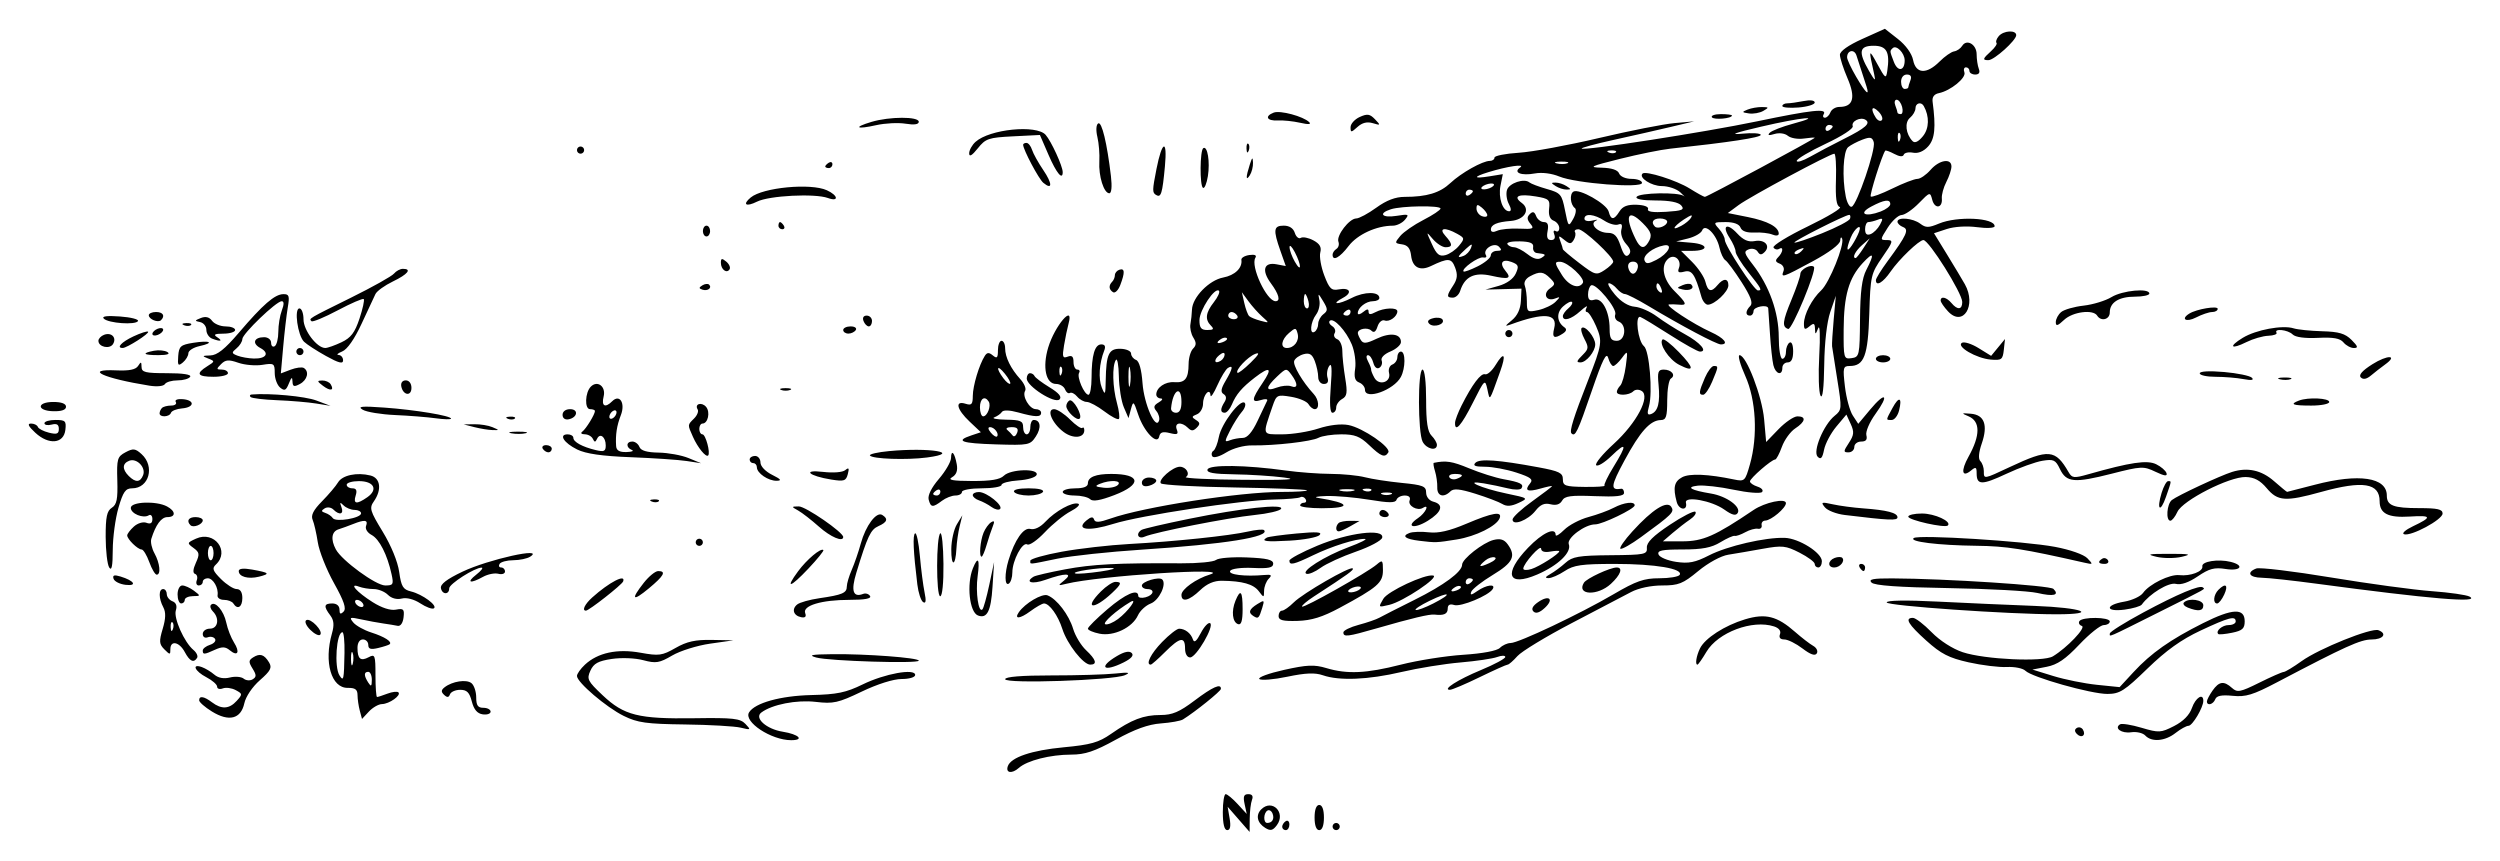 <?xml version="1.0" encoding="UTF-8" standalone="no"?>
<svg
     xmlns:dc="http://purl.org/dc/elements/1.1/"
     xmlns:cc="http://creativecommons.org/ns#"
     xmlns:rdf="http://www.w3.org/1999/02/22-rdf-syntax-ns#"
     xmlns:svg="http://www.w3.org/2000/svg"
     xmlns="http://www.w3.org/2000/svg"
     viewBox="0 0 868.507 299.02"
     height="299.02"
     width="868.507"
     version="1.1"
     id="svg3262">
    <title
         id="title4067">Studies of a Shipwreck No.1</title>
    <defs
         id="defs3266" />
    <path
         id="path3272"
         d="m 10.777,147.145 c 1.074,0 2.141,0.521 2.37,1.158 0.229,0.637 1.964,1.541 3.854,2.011 2.751,0.683 3.438,0.422 3.438,-1.303 0,-1.541 -0.714,-1.97 -2.5,-1.503 -1.375,0.36 -2.5,0.144 -2.5,-0.479 0,-0.623 1.725,-1.133 3.833,-1.133 3.444,0 3.793,0.349 3.438,3.438 -0.556,4.834 -5.767,5.336 -10.439,1.007 -2.438,-2.259 -2.875,-3.195 -1.494,-3.195 z m 7.787,-7.5 c 2.799,0 4.375,0.597 4.375,1.656 0,1.077 -1.528,1.623 -4.371,1.562 -5.878,-0.126 -5.882,-3.219 -0.004,-3.219 z m 17.584,-23.33 c 2.567,-0.985 4.486,0.992 3.115,3.21 -1.168,1.889 -5.074,1.019 -5.074,-1.13 0,-0.731 0.882,-1.667 1.959,-2.08 z m 4.284,12.352 c 4.503,0.196 6.739,-0.265 7.557,-1.559 0.974,-1.54 1.165,-1.483 1.181,0.35 0.016,1.875 1.28,2.188 8.843,2.188 5.564,0 8.538,0.462 8.051,1.25 -0.425,0.688 -2.394,1.25 -4.375,1.25 -1.981,0 -3.961,0.58 -4.399,1.288 -0.456,0.738 -2.758,0.973 -5.386,0.55 -16.05,-2.583 -23.034,-5.82 -11.472,-5.317 z m 1.257,-18.72 c 3.781,0.274 6.594,0.991 6.25,1.592 -0.821,1.435 -10.267,0.765 -11.875,-0.841 -0.833,-0.832 1.044,-1.083 5.625,-0.75 z m -2.847,66.453 c 1.724,-1.087 2.105,-2.98 1.912,-9.49 -0.222,-7.478 0.006,-8.264 2.835,-9.778 2.67,-1.429 3.408,-1.346 5.588,0.627 4.71,4.263 2.611,11.886 -3.274,11.886 -2.296,0 -3.132,1.189 -4.75,6.755 -1.08,3.715 -1.972,10.325 -1.983,14.688 -0.013,5.583 -0.378,7.377 -1.231,6.058 -0.666,-1.031 -1.22,-5.815 -1.231,-10.631 -0.015,-6.941 0.427,-9.038 2.134,-10.114 z m 5.883,-11.04 c 2.359,2.359 4.016,2.256 5.001,-0.311 1.019,-2.655 -2.201,-5.991 -4.815,-4.988 -2.451,0.941 -2.522,2.963 -0.186,5.299 z m -2.871,34.92 c 4.777,1.447 5.972,3.365 1.807,2.899 -2.009,-0.225 -3.904,-1.171 -4.21,-2.102 -0.413,-1.258 0.205,-1.463 2.404,-0.797 z m 4.497,-83.41 c 2.519,-1.183 4.814,-1.916 5.1,-1.63 0.577,0.577 -7.336,5.643 -8.824,5.65 -2.362,0.012 -0.436,-2.067 3.724,-4.021 z m 0.158,66.064 c 1.304,-1.18 3.219,-1.754 4.375,-1.31 1.401,0.538 2.056,0.125 2.056,-1.294 0,-1.145 -0.568,-1.732 -1.261,-1.303 -1.943,1.201 -6.239,-0.584 -6.239,-2.591 0,-2.153 8.836,-2.502 12.582,-0.497 3.057,1.636 3.129,3.706 0.129,3.706 -2.102,0 -4.057,2.647 -5.588,7.563 -0.332,1.066 0.16,3.316 1.092,5 1.892,3.416 2.317,7.437 0.785,7.437 -0.549,0 -1.711,-1.969 -2.581,-4.375 -0.87,-2.406 -2.068,-4.375 -2.662,-4.375 -1.342,0 -5.008,-3.584 -5.008,-4.896 0,-0.532 1.044,-1.911 2.319,-3.066 z m 6.975,-61.079 c 1.674,-0.32 3.784,-0.113 4.688,0.46 1.048,0.664 -0.056,1.049 -3.044,1.061 -5.359,0.022 -6.105,-0.669 -1.643,-1.521 z m 0.706,-13.46 c 2.436,0 3.257,1.326 1.753,2.831 -1.001,1.001 -4.253,-0.309 -4.253,-1.714 0,-0.614 1.125,-1.116 2.5,-1.116 z m 0.625,5.798 c 1.031,-0.396 1.875,-0.235 1.875,0.358 0,0.592 -0.844,1.401 -1.875,1.797 -1.031,0.396 -1.875,0.235 -1.875,-0.358 0,-0.592 0.844,-1.401 1.875,-1.797 z m 1.458,27.535 c 0.458,-0.458 1.898,-0.833 3.199,-0.833 1.301,0 2.02,-0.559 1.598,-1.242 -0.445,-0.72 0.575,-1.131 2.426,-0.977 4.278,0.354 4.089,2.85 -0.244,3.207 -1.891,0.156 -3.625,0.841 -3.854,1.523 -0.504,1.498 -3.958,1.67 -3.958,0.198 0,-0.573 0.375,-1.417 0.833,-1.875 z m 0.417,62.917 c 0.688,0 1.25,0.784 1.25,1.741 0,0.958 0.883,2.08 1.961,2.494 1.28,0.491 1.693,1.598 1.188,3.188 -0.838,2.641 2.924,11.087 6.12,13.74 1.074,0.891 1.644,2.119 1.268,2.729 -1.166,1.887 -2.546,1.238 -4.287,-2.017 -1.911,-3.57 -5,-4.177 -5,-0.982 0,2.002 -0.137,2.006 -2.089,0.054 -1.805,-1.805 -1.884,-2.774 -0.577,-7.135 1.068,-3.565 1.131,-5.758 0.214,-7.472 -1.648,-3.079 -1.672,-6.34 -0.048,-6.34 z m 3.354,13.984 c 0.361,-0.902 0.317,-1.98 -0.099,-2.396 -0.415,-0.415 -0.711,0.323 -0.657,1.641 0.06,1.456 0.356,1.752 0.755,0.755 z m 7.07,-99.532 c 5.9,-0.944 7.597,-0.04 2.166,1.153 -2.112,0.464 -3.839,1.573 -3.839,2.466 0,0.892 -0.859,2.335 -1.909,3.207 -1.647,1.367 -1.869,1.062 -1.618,-2.228 0.259,-3.4 0.822,-3.897 5.201,-4.597 z m -3.788,84.298 c 0.9,0 2.728,0.826 4.062,1.835 2.366,1.789 2.356,1.836 -0.386,1.875 -1.547,0.022 -2.812,0.602 -2.812,1.29 0,0.688 -0.562,1.25 -1.25,1.25 -0.688,0 -1.25,-1.406 -1.25,-3.125 0,-1.742 0.724,-3.125 1.636,-3.125 z m 1.385,-91.151 c 1.318,-0.054 2.056,0.241 1.641,0.657 -0.415,0.415 -1.494,0.46 -2.396,0.099 -0.997,-0.399 -0.701,-0.695 0.755,-0.755 z m 3.229,67.401 c 1.375,0 2.5,0.502 2.5,1.116 0,1.405 -3.251,2.716 -4.253,1.714 -1.505,-1.505 -0.684,-2.831 1.753,-2.831 z m 0.167,7.481 c 6.332,-2.885 11.871,4.349 6.892,9 -1.407,1.314 -1.108,2.163 1.779,5.049 1.908,1.908 4.357,3.47 5.441,3.47 1.269,0 1.971,1.113 1.971,3.125 0,3.157 -1.702,4.178 -3.125,1.875 -0.425,-0.688 -1.889,-1.25 -3.254,-1.25 -1.365,0 -2.368,-0.703 -2.229,-1.562 0.411,-2.55 -1.529,-5.938 -3.401,-5.938 -0.958,0 -1.741,0.562 -1.741,1.25 0,0.688 -0.623,1.25 -1.384,1.25 -0.761,0 -1.074,-0.807 -0.695,-1.794 0.379,-0.987 0.113,-1.986 -0.592,-2.221 -0.834,-0.278 -0.736,-1.62 0.28,-3.852 1.365,-2.996 1.262,-3.644 -0.825,-5.169 -2.296,-1.679 -2.263,-1.8 0.882,-3.233 z m 5.101,7.519 c 0.54,0 0.982,-1.125 0.982,-2.5 0,-1.375 -0.442,-2.5 -0.982,-2.5 -0.54,0 -0.982,1.125 -0.982,2.5 0,1.375 0.442,2.5 0.982,2.5 z m -3.426,-84.167 c 1.669,-0.655 2.927,-0.34 3.888,0.974 0.781,1.069 2.906,1.943 4.72,1.943 1.815,0 3.3,0.562 3.3,1.25 0,0.688 -1.828,1.259 -4.062,1.269 -3.083,0.015 -3.61,0.311 -2.188,1.231 2.121,1.371 1.191,1.629 -1.773,0.491 -1.087,-0.417 -1.977,-1.782 -1.977,-3.033 0,-1.251 -0.984,-2.473 -2.188,-2.716 -1.956,-0.395 -1.927,-0.543 0.28,-1.41 z m 0.345,121.272 c 1.203,0.427 3.149,1.601 4.325,2.609 1.381,1.184 3.303,1.541 5.432,1.006 1.812,-0.455 3.963,-0.272 4.78,0.405 0.817,0.678 2.221,0.777 3.121,0.221 1.344,-0.831 1.337,-1.493 -0.042,-3.717 -1.428,-2.302 -1.398,-2.883 0.197,-3.897 2.372,-1.507 3.843,-1.041 5.536,1.754 1.104,1.823 0.543,2.909 -3.185,6.176 -2.624,2.299 -4.897,5.671 -5.412,8.027 -1.192,5.456 -5.345,6.5 -11.275,2.835 -2.428,-1.5 -4.414,-3.244 -4.414,-3.876 0,-1.668 1.677,-1.409 4.449,0.687 3.322,2.513 6.01,2.361 8.586,-0.486 2.07,-2.288 2.054,-2.464 -0.341,-3.746 -1.382,-0.74 -3.398,-1.006 -4.479,-0.591 -1.081,0.415 -1.966,0.146 -1.966,-0.597 0,-0.743 -1.688,-2.224 -3.75,-3.291 -4.002,-2.07 -5.222,-4.819 -1.562,-3.521 z m 1.855,-104.497 c 2.722,-1.7 2.73,-1.769 0.312,-2.713 -2.186,-0.854 -2.094,-0.979 0.77,-1.057 2.387,-0.065 5.022,-2.162 9.924,-7.9 8.388,-9.819 12.438,-13.335 15.427,-13.393 2.029,-0.039 2.242,0.596 1.555,4.643 -0.438,2.578 -1.158,8.784 -1.6,13.79 l -0.804,9.103 3.417,-1.299 c 1.879,-0.714 3.932,-0.981 4.562,-0.591 1.971,1.218 1.253,4.164 -1.355,5.56 -2.061,1.103 -2.514,0.946 -2.579,-0.894 -0.06,-1.69 -0.366,-1.515 -1.262,0.724 -0.979,2.444 -1.505,2.688 -3.046,1.409 -1.024,-0.85 -1.863,-3.129 -1.863,-5.064 0,-3.31 -0.254,-3.477 -4.294,-2.821 -2.362,0.383 -6.129,0.057 -8.372,-0.725 -3.335,-1.163 -4.423,-1.076 -5.974,0.475 -1.695,1.695 -1.668,1.896 0.247,1.896 1.179,0 2.143,0.562 2.143,1.25 0,0.688 -2.25,1.25 -5,1.25 -5.64,0 -6.299,-1.088 -2.207,-3.643 z m 16.196,-2.695 c 4.328,0.113 5.567,-1.893 2.261,-3.662 -2.976,-1.592 -2.214,-3.75 1.324,-3.75 1.364,0 2.426,0.853 2.426,1.949 0,1.072 0.562,1.601 1.25,1.176 0.688,-0.425 1.25,-2.671 1.25,-4.992 0,-2.321 0.549,-5.663 1.219,-7.426 0.814,-2.14 0.796,-3.206 -0.053,-3.206 -1.88,0 -13.666,11.335 -13.666,13.143 0,0.853 -0.898,2.296 -1.996,3.208 -1.813,1.504 -1.784,1.74 0.312,2.565 1.27,0.5 3.822,0.948 5.672,0.996 z m -15.239,93.838 c 2.808,0 3.419,-3.581 1.021,-5.979 -0.814,-0.814 -1.108,-1.85 -0.655,-2.303 1.44,-1.44 4.444,2.062 5.302,6.181 0.455,2.187 1.662,5.291 2.68,6.897 2.173,3.427 1.306,5.01 -1.479,2.698 -1.505,-1.249 -2.651,-1.289 -5.089,-0.178 -3.811,1.736 -4.279,1.766 -4.279,0.268 0,-0.641 1.133,-1.525 2.518,-1.965 1.385,-0.44 2.172,-1.36 1.749,-2.044 -0.423,-0.685 -1.556,-0.943 -2.518,-0.574 -1.009,0.387 -1.749,-0.106 -1.749,-1.165 0,-1.01 1.125,-1.836 2.5,-1.836 z m 14.688,-20.516 c 5.993,1.083 6.348,1.458 2.338,2.465 -3.731,0.936 -7.025,0.015 -7.025,-1.966 0,-0.873 1.649,-1.048 4.688,-0.498 z m -0.208,-60.829 c 6.328,-0.524 18.588,0.617 22.505,2.094 l 4.891,1.845 -5,-0.809 c -2.75,-0.445 -8.821,-0.959 -13.491,-1.142 -4.67,-0.183 -8.842,-0.684 -9.271,-1.113 -0.429,-0.429 -0.264,-0.822 0.366,-0.874 z m 16.606,-29.905 c 0.778,0 1.415,1.713 1.415,3.807 0,3.825 4.656,9.943 7.567,9.943 0.787,0 3.315,-0.894 5.619,-1.987 3.284,-1.558 4.634,-3.33 6.254,-8.206 1.136,-3.42 1.804,-6.48 1.485,-6.799 -0.319,-0.319 -4.378,1.435 -9.02,3.897 -4.642,2.462 -8.75,4.166 -9.13,3.786 -0.951,-0.951 -1.259,-0.767 13.815,-8.219 7.405,-3.661 14.084,-7.402 14.841,-8.314 0.757,-0.912 2.151,-1.658 3.098,-1.658 3.215,0 1.739,1.869 -3.456,4.376 -2.848,1.374 -5.583,3.342 -6.078,4.374 -0.495,1.031 -2.669,5.692 -4.832,10.356 -2.474,5.335 -4.972,8.899 -6.735,9.608 -1.541,0.62 -2.099,1.162 -1.24,1.206 0.859,0.044 1.562,0.883 1.562,1.866 0,1.338 -1.493,0.958 -5.938,-1.508 -3.266,-1.812 -6.696,-4.038 -7.624,-4.946 -2.217,-2.171 -3.52,-11.582 -1.604,-11.582 z m 0.165,13.75 c 0.688,0 1.25,0.562 1.25,1.25 0,0.688 -0.562,1.25 -1.25,1.25 -0.688,0 -1.25,-0.562 -1.25,-1.25 0,-0.688 0.562,-1.25 1.25,-1.25 z m 2.207,94.556 c 1.48,-0.915 6.038,3.866 4.834,5.07 -0.473,0.473 -2.027,-0.306 -3.452,-1.731 -1.444,-1.444 -2.056,-2.922 -1.382,-3.339 z m 5.474,-41.302 c 2.307,-2.342 4.813,-5.298 5.57,-6.569 1.492,-2.505 6.54,-3.573 11.275,-2.384 3.46,0.868 3.992,4.939 1.172,8.965 -1.642,2.345 -1.37,3.282 3.079,10.591 2.93,4.813 5.215,10.398 5.715,13.973 0.711,5.078 1.316,6.072 4.108,6.753 3.99,0.973 9.385,4.969 7.926,5.871 -0.582,0.359 -2.693,-0.419 -4.691,-1.73 -2.192,-1.438 -4.75,-2.104 -6.448,-1.678 -1.718,0.431 -3.593,-0.073 -4.815,-1.295 -1.101,-1.101 -3.321,-2.001 -4.935,-2.001 -1.613,0 -3.916,-0.377 -5.116,-0.837 -3.706,-1.422 -0.787,1.889 4.741,5.379 3.165,1.998 6.187,2.973 8.087,2.61 2.654,-0.507 2.987,-0.169 2.654,2.697 -0.226,1.949 -1.059,3.135 -2.055,2.927 -0.921,-0.193 -3.171,-0.562 -5,-0.821 -1.829,-0.259 -5.294,-0.899 -7.7,-1.423 -3.935,-0.857 -4.208,-0.749 -2.713,1.069 0.914,1.112 3.727,2.681 6.25,3.487 4.643,1.483 7.37,3.232 6.379,4.091 -0.298,0.258 -2.089,0.841 -3.979,1.295 -2.603,0.625 -3.438,0.364 -3.438,-1.074 0,-1.044 -0.844,-1.899 -1.875,-1.899 -1.131,0 -1.875,1.157 -1.875,2.917 0,3.864 1.082,4.761 3.914,3.245 2.161,-1.157 2.336,-0.686 2.336,6.294 0,4.149 0.245,7.544 0.544,7.544 0.299,0 1.929,-0.527 3.621,-1.17 1.693,-0.644 3.408,-0.84 3.812,-0.436 1.036,1.036 -3.174,4.019 -5.741,4.067 -1.176,0.022 -3.213,1.193 -4.526,2.602 l -2.387,2.562 -0.77,-2.874 c -0.423,-1.581 -0.778,-4.022 -0.787,-5.424 -0.013,-1.945 -0.818,-2.538 -3.397,-2.5 -5.729,0.084 -8.345,-8.952 -5.482,-18.936 0.831,-2.896 0.672,-4.583 -0.585,-6.242 -2.385,-3.146 -2.217,-4.148 0.697,-4.148 1.52,0 2.5,0.833 2.5,2.125 0,1.58 0.362,1.763 1.413,0.712 1.05,-1.05 0.194,-3.6 -3.338,-9.938 -2.613,-4.689 -5.137,-11.056 -5.61,-14.15 -0.472,-3.094 -1.279,-6.607 -1.793,-7.806 -0.67,-1.565 0.25,-3.384 3.26,-6.439 z m 3.744,5.848 c 0.985,1.51 9.824,0.017 9.824,-1.659 0,-0.656 -1.012,-1.193 -2.25,-1.193 -1.238,0 -2.958,-0.703 -3.824,-1.562 -1.262,-1.253 -1.409,-1.129 -0.741,0.625 0.935,2.455 -0.705,2.917 -2.826,0.796 -0.768,-0.768 -2.112,-0.945 -3.001,-0.396 -1.275,0.788 -1.233,1.116 0.204,1.579 0.997,0.321 2.174,1.136 2.614,1.811 z m 1.052,10.856 c 2.083,3.893 13.917,12.542 17.16,12.542 2.782,0 2.982,-0.358 2.198,-3.929 -1.49,-6.785 -4.234,-12.179 -6.931,-13.621 -1.489,-0.797 -2.307,-2.151 -1.916,-3.17 0.792,-2.064 -0.467,-2.241 -4.493,-0.631 -1.579,0.632 -3.856,1.458 -5.059,1.836 -2.438,0.766 -2.816,3.507 -0.96,6.974 z m 1.273,43.792 c 1.43,2.213 1.561,1.625 1.739,-7.81 0.074,-3.951 -0.245,-7.186 -0.71,-7.188 -2.101,-0.007 -2.929,12.058 -1.029,14.997 z m 4.459,-65 c 1.39,0 1.729,0.726 1.166,2.5 -0.949,2.99 0.348,3.18 4.045,0.591 3.827,-2.68 2.302,-5.591 -2.928,-5.591 -2.333,0 -4.241,0.562 -4.241,1.25 0,0.688 0.882,1.25 1.959,1.25 z m 0.157,60.914 c 0.317,-1.216 0.296,-2.904 -0.046,-3.75 -0.342,-0.846 -0.602,0.149 -0.576,2.211 0.025,2.062 0.306,2.755 0.623,1.539 z m 3.031,-19.664 c 0.688,0 0.902,-0.562 0.477,-1.25 -0.425,-0.688 -1.335,-1.25 -2.023,-1.25 -0.688,0 -0.902,0.562 -0.477,1.25 0.425,0.688 1.335,1.25 2.023,1.25 z m 2.352,26.25 c 0.98,1.516 1.215,1.337 1.231,-0.938 0.011,-1.547 -0.543,-2.812 -1.231,-2.812 -1.566,0 -1.566,1.327 0,3.75 z M 111.928,132.184 c 1.163,-0.022 2.485,0.56 2.938,1.293 1.362,2.203 -0.074,2.512 -2.643,0.569 -2.115,-1.6 -2.151,-1.827 -0.295,-1.862 z m 21.636,9.418 c 10.726,0.775 23.125,2.83 23.125,3.832 0,0.337 -2.391,0.281 -5.312,-0.124 -2.922,-0.405 -9.277,-0.911 -14.122,-1.123 -4.845,-0.212 -9.908,-1.043 -11.25,-1.847 -1.94,-1.161 -0.39,-1.313 7.56,-0.738 z m 7.408,-9.458 c 1.16,0 1.967,1.069 1.967,2.604 0,3.046 -2.921,2.616 -3.529,-0.52 -0.239,-1.233 0.398,-2.084 1.562,-2.084 z m 19.706,66.453 c 9.029,-4.287 28.896,-8.684 23.51,-5.203 -1.031,0.666 -3.67,1.22 -5.864,1.231 -2.194,0.01 -4.336,0.582 -4.761,1.269 -0.425,0.688 -0.177,1.25 0.551,1.25 0.728,0 1.324,0.628 1.324,1.396 0,0.768 -1.039,1.124 -2.31,0.792 -1.27,-0.332 -3.661,0.145 -5.312,1.06 -4.493,2.49 -5.936,2.036 -2.378,-0.747 1.719,-1.344 2.562,-2.448 1.875,-2.452 -2.363,-0.014 -11.25,5.657 -11.25,7.179 0,2.292 -2.443,2.267 -2.885,-0.03 -0.267,-1.384 2.042,-3.153 7.5,-5.744 z m -6.23,40.174 c 2.686,-2.106 7.634,-2.857 9.363,-1.422 0.895,0.743 1.628,2.969 1.628,4.948 0,2.764 0.579,3.597 2.5,3.597 1.375,0 2.5,0.602 2.5,1.337 0,0.735 -1.232,1.157 -2.739,0.938 -1.894,-0.276 -3.062,-1.653 -3.786,-4.462 -0.814,-3.157 -1.713,-4.062 -4.032,-4.062 -1.642,0 -3.243,0.703 -3.558,1.562 -0.416,1.136 -0.972,1.189 -2.032,0.197 -1.109,-1.038 -1.072,-1.669 0.156,-2.632 z m 10.365,-91.392 c 2.062,-0.033 4.875,0.423 6.25,1.014 2.5,1.074 2.5,1.074 0,1.014 -1.375,-0.033 -4.188,-0.489 -6.25,-1.014 l -3.75,-0.954 3.75,-0.06 z m 12.396,-2.637 c 1.318,-0.054 2.056,0.241 1.641,0.657 -0.415,0.415 -1.494,0.46 -2.396,0.099 -0.997,-0.399 -0.701,-0.695 0.755,-0.755 z m 2.604,5.217 c 2.75,-0.014 4.022,0.231 2.827,0.544 -1.195,0.313 -3.445,0.324 -5,0.025 -1.555,-0.299 -0.577,-0.555 2.173,-0.569 z m 9.926,4.685 c 1.072,0 1.949,0.562 1.949,1.25 0,0.688 -0.529,1.25 -1.176,1.25 -0.647,0 -1.524,-0.562 -1.949,-1.25 -0.425,-0.688 0.104,-1.25 1.176,-1.25 z m 8.303,-12.5 c 3.046,0 2.616,2.921 -0.52,3.529 -1.233,0.239 -2.084,-0.398 -2.084,-1.562 0,-1.16 1.069,-1.967 2.604,-1.967 z m -0.833,8.75 c 1.089,0 1.979,0.543 1.979,1.206 0,1.445 3.112,3.146 7.812,4.27 2.86,0.684 3.438,0.41 3.438,-1.628 0,-2.96 -1.999,-4.479 -3.018,-2.293 -0.584,1.254 -0.879,1.255 -1.461,0.007 -0.401,-0.859 -1.667,-1.571 -2.812,-1.582 -1.191,-0.011 -1.548,-0.413 -0.833,-0.938 1.281,-0.941 4.375,-5.999 4.375,-7.151 0,-0.353 -0.766,-0.642 -1.703,-0.642 -1.951,0 -1.746,-5.801 0.276,-7.823 2.322,-2.322 5.311,-0.022 4.447,3.421 -0.844,3.361 0.517,4.116 2.98,1.652 2.614,-2.614 4.631,0.67 2.99,4.868 -1.399,3.579 -1.891,6.796 -1.634,10.695 0.102,1.545 1.154,2.159 3.581,2.089 1.891,-0.054 2.734,-0.382 1.875,-0.729 -2.113,-0.853 -1.986,-2.922 0.179,-2.922 0.958,0 2.065,0.844 2.461,1.875 0.493,1.284 2.603,1.905 6.696,1.97 3.287,0.052 7.945,0.903 10.352,1.89 l 4.375,1.795 -5,-0.764 c -2.75,-0.42 -11.469,-1.015 -19.375,-1.321 -10.101,-0.391 -15.656,-1.191 -18.682,-2.688 -4.649,-2.3 -6.503,-5.256 -3.297,-5.256 z m 15.729,-5.625 c 0.688,-0.425 1.25,-1.335 1.25,-2.023 0,-0.688 -0.562,-0.902 -1.25,-0.477 -0.688,0.425 -1.25,1.335 -1.25,2.023 0,0.688 0.562,0.902 1.25,0.477 z m -11.25,-94.375 c 0.688,0 1.25,0.562 1.25,1.25 0,0.688 -0.562,1.25 -1.25,1.25 -0.688,0 -1.25,-0.562 -1.25,-1.25 0,-0.688 0.562,-1.25 1.25,-1.25 z m 1.518,180.019 c 4.468,-4.163 11.235,-5.617 19.318,-4.152 6.402,1.16 7.503,1.011 12.164,-1.655 3.932,-2.249 6.871,-2.899 12.625,-2.792 l 7.5,0.139 -8.123,1.159 c -4.468,0.637 -10.395,2.491 -13.172,4.118 -4.447,2.606 -5.644,2.8 -10.035,1.628 -2.834,-0.756 -7.563,-0.944 -10.957,-0.436 -4.722,0.708 -6.272,1.558 -7.415,4.066 -1.33,2.919 -0.991,3.6 4.268,8.569 7.391,6.984 12.448,8.25 31.796,7.963 13.569,-0.201 15.976,0.066 17.79,1.976 1.988,2.093 1.902,2.161 -1.652,1.297 -2.062,-0.502 -10.781,-1.001 -19.375,-1.11 -13.359,-0.169 -16.441,-0.6 -21.25,-2.969 -6.069,-2.99 -16.25,-11.684 -16.25,-13.876 0,-0.74 1.246,-2.506 2.768,-3.925 z m 2.544,-23.356 c 5.896,-5.289 11.774,-8.333 10.729,-5.556 -0.44,1.169 -11.877,10.143 -12.927,10.143 -1.477,0 -0.392,-2.264 2.198,-4.587 z m 17.917,-5.101 c 1.761,-2.234 4.005,-4.062 4.986,-4.062 2.913,0 2.035,1.629 -3.238,6.008 -5.7,4.733 -6.399,3.955 -1.748,-1.946 z m 3.541,-28.964 c 1.318,-0.054 2.056,0.241 1.641,0.657 -0.415,0.415 -1.493,0.46 -2.396,0.099 -0.997,-0.399 -0.701,-0.695 0.755,-0.755 z m 13.934,-28.125 c 1.075,-1.075 1.628,-2.483 1.23,-3.128 -1.196,-1.936 1.42,-2.704 2.946,-0.866 1.494,1.801 0.625,5.77 -1.264,5.77 -0.614,0 -1.116,0.844 -1.116,1.875 0,1.031 0.497,1.875 1.104,1.875 1.101,0 2.835,6.459 1.97,7.336 -0.759,0.77 -3.634,-2.749 -5.276,-6.458 -1.922,-4.341 -1.94,-4.058 0.407,-6.405 z m 1.795,41.776 c 0.688,0 1.25,0.562 1.25,1.25 0,0.688 -0.562,1.25 -1.25,1.25 -0.688,0 -1.25,-0.562 -1.25,-1.25 0,-0.688 0.562,-1.25 1.25,-1.25 z m 1.082,-88.021 c 0.871,-0.538 1.922,-0.641 2.334,-0.229 1.119,1.119 -0.527,2.338 -2.339,1.734 -1.27,-0.423 -1.269,-0.718 0.005,-1.505 z m 1.418,-20.729 c 0.688,0 1.25,0.844 1.25,1.875 0,1.031 -0.562,1.875 -1.25,1.875 -0.688,0 -1.25,-0.844 -1.25,-1.875 0,-1.031 0.562,-1.875 1.25,-1.875 z m 6.861,12.489 c 1.024,0.85 1.547,2.053 1.164,2.673 -0.986,1.596 -3.025,0.07 -3.025,-2.264 0,-1.589 0.348,-1.666 1.861,-0.41 z m 8.5,-22.27 c 4.204,-3.489 20.847,-5.073 26.454,-2.518 3.948,1.799 4.267,4.111 0.371,2.696 -4.545,-1.651 -20.413,-0.842 -24.616,1.255 -3.85,1.921 -5.198,1.047 -2.209,-1.434 z m -0.567,178.864 c 2.028,-3.282 10.95,-5.761 21.628,-6.01 8.924,-0.208 12.019,-0.849 17.831,-3.693 7.667,-3.751 18.246,-5.66 18.246,-3.292 0,0.801 -2.045,1.413 -4.723,1.413 -2.825,0 -8.39,1.758 -13.85,4.374 -8.18,3.92 -9.837,4.291 -15.965,3.571 -6.644,-0.781 -15.208,0.897 -18.931,3.71 -2.519,1.903 1.789,5.747 7.458,6.654 5.617,0.898 7.646,2.942 2.92,2.942 -6.947,0 -16.63,-6.406 -14.614,-9.668 z m 2.08,-89.082 c 1.031,0 1.875,1.023 1.875,2.273 0,1.317 1.71,3.124 4.062,4.295 3.065,1.525 3.449,2.032 1.562,2.062 -2.925,0.047 -6.875,-2.657 -6.875,-4.706 0,-0.784 -0.562,-1.425 -1.25,-1.425 -0.688,0 -1.25,-0.562 -1.25,-1.25 0,-0.688 0.844,-1.25 1.875,-1.25 z m 8.676,-81.25 c 0.303,0 0.899,0.562 1.324,1.25 0.425,0.688 0.177,1.25 -0.551,1.25 -0.728,0 -1.324,-0.562 -1.324,-1.25 0,-0.688 0.248,-1.25 0.551,-1.25 z m 1.949,57.697 c 1.719,0 2.422,0.284 1.562,0.63 -0.859,0.347 -2.266,0.347 -3.125,0 -0.859,-0.347 -0.156,-0.63 1.562,-0.63 z m 4.316,63.632 c 3.034,-4.112 7.945,-8.235 8.796,-7.384 0.248,0.248 -2.1,3.15 -5.217,6.449 -6.345,6.715 -8.201,7.2 -3.578,0.935 z m 0.259,-22.542 c 2.339,-0.033 15.425,8.974 15.425,10.616 0,1.889 -4.381,0.027 -8.434,-3.584 -2.58,-2.299 -5.816,-4.813 -7.191,-5.587 -2.453,-1.381 -2.449,-1.408 0.2,-1.445 z m -0.554,34.057 c 0.882,-0.704 4.348,-1.677 7.701,-2.163 7.973,-1.155 9.528,-1.818 9.528,-4.064 0,-1.026 0.773,-3.637 1.718,-5.804 0.945,-2.166 2.357,-6.275 3.139,-9.13 1.704,-6.226 5.418,-11.184 7.441,-9.934 2.17,1.341 1.77,2.516 -1.324,3.891 -2.71,1.204 -3.774,3.452 -7.669,16.208 -1.925,6.305 -1.148,8.684 2.393,7.325 0.852,-0.327 1.921,0.006 2.375,0.741 0.552,0.894 -1.823,1.335 -7.187,1.335 -9.668,0 -16.342,2.007 -15.341,4.615 0.465,1.212 0.005,1.683 -1.382,1.414 -2.707,-0.525 -3.424,-2.811 -1.391,-4.433 z m 8.975,-46.05 c 3.554,0.411 6.789,0.153 7.714,-0.615 1.232,-1.023 1.433,-0.71 0.887,1.38 -0.624,2.387 -1.291,2.609 -5.719,1.901 -7.864,-1.258 -10.316,-3.525 -2.882,-2.666 z m 3.254,63.325 c 11.672,-0.131 30,1.245 30,2.253 6.5e-4,1.102 -31.222,0.143 -35.625,-1.094 -2.936,-0.825 -1.715,-1.076 5.625,-1.159 z m -1.25,-170.745 c 0.688,-0.425 1.25,-0.177 1.25,0.551 0,0.728 -0.562,1.324 -1.25,1.324 -0.688,0 -1.25,-0.248 -1.25,-0.551 0,-0.303 0.562,-0.899 1.25,-1.324 z m 7.574,56.875 c 1.416,0 2.226,0.562 1.801,1.25 -0.425,0.688 -1.583,1.25 -2.574,1.25 -0.991,0 -1.801,-0.562 -1.801,-1.25 0,-0.688 1.158,-1.25 2.574,-1.25 z m 7.251,-71.05 c 6.266,-1.877 16.426,-1.9 16.426,-0.037 0,0.93 -1.571,1.159 -4.592,0.668 -2.526,-0.41 -7.1,-0.183 -10.166,0.504 -6.999,1.568 -8.127,0.8 -1.668,-1.136 z m -1.66,67.3 c 1.01,0 1.836,0.844 1.836,1.875 0,1.031 -0.502,1.875 -1.116,1.875 -0.614,0 -1.44,-0.844 -1.836,-1.875 -0.438,-1.142 -0.002,-1.875 1.116,-1.875 z m 7.775,47.071 c 14.175,-1.329 25.554,0.583 13.203,2.219 -7.099,0.94 -19.112,0.521 -19.862,-0.694 -0.289,-0.468 2.707,-1.155 6.659,-1.525 z m 9.034,28.57 c 0.506,-0.313 1.252,3.212 1.658,7.832 0.406,4.621 1.136,10.317 1.623,12.658 0.616,2.962 0.468,3.999 -0.487,3.408 -0.755,-0.467 -1.663,-3.226 -2.018,-6.132 -1.405,-11.506 -1.655,-17.224 -0.776,-17.767 z m 8.268,-18.901 c 2.291,-2.676 4.186,-5.943 4.212,-7.261 0.062,-3.17 1.257,-1.864 1.989,2.174 0.396,2.186 -0.119,3.618 -1.617,4.49 -1.648,0.96 0.093,1.29 6.952,1.319 6.509,0.027 9.693,-0.503 11.027,-1.837 2.336,-2.336 12.145,-2.605 11.39,-0.312 -0.287,0.873 -3.09,1.731 -6.354,1.943 -3.212,0.21 -5.84,0.913 -5.84,1.562 0,0.65 -3.094,1.182 -6.875,1.182 -3.781,0 -6.875,0.562 -6.875,1.25 0,0.688 -1.017,1.25 -2.261,1.25 -1.244,0 -3.353,0.826 -4.688,1.835 -3.203,2.422 -3.893,2.362 -4.617,-0.408 -0.379,-1.45 0.958,-4.151 3.557,-7.188 z m -0.742,5.76 c 0.688,0 1.25,-0.596 1.25,-1.324 0,-0.728 -0.562,-0.976 -1.25,-0.551 -0.688,0.425 -1.25,1.021 -1.25,1.324 0,0.303 0.562,0.551 1.25,0.551 z m 1.243,13.129 c 0.536,-0.331 1.023,4.454 1.081,10.634 0.062,6.611 -0.401,11.237 -1.125,11.237 -1.456,0 -1.414,-20.969 0.044,-21.871 z m 5.748,-3.129 1.902,-3.125 -0.929,3.75 c -0.511,2.062 -1.022,5.588 -1.135,7.834 -0.315,6.275 -1.835,6.434 -1.785,0.187 0.024,-3.036 0.9,-6.927 1.946,-8.646 z m 3.009,-41.875 c 2.094,0.665 2.503,0.221 2.519,-2.728 0.019,-3.525 2.212,-10.843 4.165,-13.895 0.8,-1.25 1.444,-1.287 2.802,-0.159 1.442,1.197 1.764,0.866 1.764,-1.814 0,-1.803 0.562,-3.278 1.25,-3.278 0.688,0 1.25,1.162 1.25,2.582 0,3.123 1.953,7.098 5.287,10.763 1.361,1.496 2.109,3.312 1.661,4.037 -1.137,1.84 1.508,6.368 3.721,6.368 1.007,0 1.831,0.562 1.831,1.25 0,1.597 -1.925,1.569 -7.985,-0.114 -2.978,-0.827 -5.156,-0.897 -5.625,-0.18 -0.421,0.643 -1.608,1.49 -2.64,1.883 -1.031,0.393 0.797,0.758 4.062,0.812 5.071,0.084 5.938,0.463 5.938,2.599 0,1.375 0.562,2.5 1.25,2.5 0.688,0 1.25,-1.125 1.25,-2.5 0,-1.375 0.529,-2.5 1.176,-2.5 2.383,0 2.733,2.696 0.745,5.73 -1.973,3.012 -2.457,3.108 -13.857,2.758 -12.09,-0.371 -14.328,-1.192 -8.527,-3.125 l 3.287,-1.096 -3.912,-3.692 c -4.508,-4.255 -5.227,-7.411 -1.412,-6.2 z m 6.116,4.375 c 1.458,0 2.842,-3.651 1.939,-5.113 -1.362,-2.203 -3.055,-1.101 -3.055,1.988 0,1.719 0.502,3.125 1.116,3.125 z m 4.812,6.988 c 0.867,-0.867 -0.894,-3.238 -2.405,-3.238 -0.829,0 -0.734,0.717 0.252,1.905 0.87,1.048 1.839,1.648 2.153,1.333 z m 2.224,-20.205 c 1.002,1.325 2.061,2.169 2.353,1.875 0.292,-0.294 -0.546,-1.862 -1.862,-3.485 -2.772,-3.419 -3.209,-1.984 -0.491,1.61 z m 3.222,19.884 c 0.428,0.573 1.12,0.151 1.538,-0.938 0.547,-1.425 0.013,-1.98 -1.909,-1.98 -1.468,0 -2.16,0.422 -1.538,0.938 0.622,0.516 1.481,1.407 1.909,1.98 z M 338.895,49.286 c 4.886,-4.422 21.145,-6.06 24.351,-2.454 1.949,2.193 5.943,10.906 5.943,12.965 0,2.982 -2.185,0.338 -4.898,-5.925 l -3.023,-6.98 -9.309,0.47 c -8.564,0.432 -9.546,0.767 -12.284,4.189 -2.007,2.509 -2.977,3.07 -2.981,1.725 -0.004,-1.097 0.986,-2.892 2.2,-3.99 z M 337.978,197.457 c 1.785,-4.441 2.48,-3.298 1.654,2.724 -0.762,5.561 0.294,12.893 1.66,11.527 0.402,-0.402 1.48,-4.265 2.396,-8.585 l 1.664,-7.854 -0.555,8.66 c -0.541,8.443 -1.901,11.1 -5.059,9.888 -2.944,-1.13 -3.987,-10.821 -1.76,-16.36 z m 2.149,-26.521 c 2.707,0.051 8.484,4.704 7.305,5.883 -0.474,0.474 -1.819,0.162 -2.99,-0.693 -1.17,-0.855 -3.112,-1.885 -4.315,-2.289 -1.203,-0.404 -2.188,-1.231 -2.188,-1.839 0,-0.607 0.984,-1.085 2.188,-1.063 z m 1.554,14.149 c 0.596,-1.477 1.781,-3.116 2.633,-3.643 1.131,-0.699 1.287,-0.311 0.577,1.435 -0.535,1.316 -1.501,4.221 -2.146,6.455 -0.645,2.234 -1.428,4.062 -1.739,4.062 -0.93,0 -0.489,-5.424 0.675,-8.31 z m 8.676,9.552 c 2.158,-7.093 5.229,-11.495 7.59,-10.878 1.427,0.373 3.434,-0.588 5.218,-2.498 3.478,-3.724 9.375,-6.961 11.421,-6.269 0.813,0.275 -0.379,1.463 -2.648,2.641 -2.269,1.178 -6.285,4.434 -8.924,7.236 -2.639,2.802 -5.399,4.723 -6.133,4.269 -1.671,-1.033 -5.191,5.576 -5.191,9.746 0,1.712 -0.562,3.461 -1.25,3.886 -1.442,0.891 -1.487,-3.516 -0.082,-8.133 z m 14.908,40.008 c 8.842,0 18.826,-0.296 22.187,-0.657 4.656,-0.501 5.449,-0.364 3.331,0.573 -4.051,1.792 -41.594,3.053 -41.594,1.397 0,-0.85 5.674,-1.313 16.076,-1.313 z m -15.15,31.536 c 1.07,-3.088 8.266,-5.522 19.412,-6.568 9.37,-0.879 12.147,-1.663 16.408,-4.632 7.185,-5.007 11.324,-6.586 17.262,-6.586 4.06,0 6.532,-1.051 11.763,-5 6.335,-4.783 9.286,-6.089 9.181,-4.062 -0.042,0.813 -8.913,7.948 -13.185,10.606 -0.812,0.505 -4.276,1.126 -7.698,1.379 -4.349,0.322 -9.049,2.022 -15.612,5.644 -7.388,4.079 -10.688,5.185 -15.485,5.19 -7.305,0.009 -15.304,2.038 -18.211,4.621 -2.404,2.136 -4.659,1.788 -3.834,-0.591 z m 7.2,-96.536 c 3.53,0 5.472,0.486 5,1.25 -0.425,0.688 -2.675,1.25 -5,1.25 -2.325,0 -4.575,-0.562 -5,-1.25 -0.472,-0.764 1.47,-1.25 5,-1.25 z m -3.37,43.046 c 2.158,-3.119 8.061,-6.596 9.961,-5.867 3.214,1.233 7.442,6.761 8.907,11.646 0.734,2.447 2.75,5.78 4.481,7.405 3.502,3.29 4.002,5.02 1.452,5.02 -2.425,0 -7.998,-7.132 -9.685,-12.394 -1.509,-4.706 -4.492,-8.856 -6.365,-8.856 -0.609,0 -2.765,1.226 -4.791,2.724 -3.599,2.661 -5.695,2.831 -3.959,0.322 z m 2.66,-163.046 c 0.641,0 1.509,1.082 1.929,2.405 0.42,1.323 2.173,4.483 3.896,7.022 3.213,4.734 3.225,7.095 0.022,4.437 -1.587,-1.317 -7.013,-11.55 -7.013,-13.226 0,-0.351 0.525,-0.639 1.166,-0.639 z m 1.23,80 c 0.63,0 1.333,0.446 1.562,0.991 0.229,0.545 2.567,2.304 5.196,3.909 3.287,2.007 4.376,3.321 3.488,4.209 -1.64,1.64 -11.392,-4.568 -11.392,-7.251 0,-1.021 0.516,-1.857 1.146,-1.857 z m 11.042,62.017 c 6.016,-1.096 16.562,-2.3 23.437,-2.675 15.81,-0.863 34.776,-2.851 41.215,-4.321 2.731,-0.623 5.246,-0.852 5.589,-0.509 2.349,2.349 -13.724,4.922 -42.429,6.791 -11.344,0.739 -24.562,2.154 -29.375,3.144 -10.363,2.133 -9.375,2.061 -9.375,0.683 0,-0.616 4.922,-2.017 10.938,-3.113 z m -9.799,8.677 c 0.626,-0.387 5.548,-1.533 10.938,-2.546 9.482,-1.782 18.151,-2.232 40.376,-2.097 5.818,0.035 11.25,-0.493 12.072,-1.175 0.822,-0.682 5.624,-1.074 10.672,-0.87 6.996,0.282 9.178,0.799 9.178,2.174 0,1.399 -1.589,1.731 -7.061,1.478 -4.017,-0.186 -7.417,0.248 -7.886,1.008 -0.818,1.323 5.094,2.046 11.823,1.444 2.513,-0.225 2.819,0.031 1.562,1.306 -0.859,0.872 -1.58,2.738 -1.602,4.147 -0.039,2.505 -0.081,2.509 -1.849,0.171 -1.86,-2.458 -5.672,-3.535 -12.815,-3.621 -2.764,-0.033 -5.204,1.028 -7.568,3.294 -3.816,3.656 -6.478,4.318 -6.478,1.612 0,-1.974 5.103,-5.623 9.892,-7.074 8.698,-2.636 -38.548,0.411 -49.892,3.218 -3.013,0.745 -3.038,0.703 -0.699,-1.195 3.202,-2.597 0.469,-2.658 -6.644,-0.148 -4.512,1.592 -7.198,0.839 -4.018,-1.126 z m 23.236,-1.794 c 4.125,-0.602 5.812,-1.157 3.75,-1.233 -4.482,-0.166 -14.251,1.335 -12.488,1.918 0.681,0.225 4.613,-0.083 8.738,-0.685 z m -18.157,-77.846 c 2.285,-7.563 9.027,-15.442 7.052,-8.241 -0.424,1.547 -1.126,4.932 -1.559,7.524 -0.672,4.019 -0.488,4.596 1.251,3.929 1.487,-0.571 2.039,-0.07 2.039,1.851 0,1.449 0.596,2.634 1.324,2.634 0.728,0 1.002,0.52 0.609,1.156 -0.867,1.403 1.797,7.594 3.268,7.594 0.577,0 1.057,-2.672 1.066,-5.938 0.023,-7.849 1.111,-11.562 3.387,-11.562 1.27,0 1.588,0.696 0.998,2.188 -1.718,4.345 -2.067,9.75 -0.827,12.812 1.139,2.811 1.275,2.561 1.362,-2.5 0.157,-9.182 1.059,-11.09 5.185,-10.973 1.999,0.057 3.627,0.799 3.627,1.654 0,0.853 0.773,1.848 1.718,2.21 1.097,0.421 1.912,3.348 2.256,8.106 0.522,7.219 4.59,16.436 5.736,12.997 0.289,-0.868 -0.12,-2.358 -0.911,-3.311 -1.118,-1.347 -0.936,-2.024 0.819,-3.045 1.241,-0.722 1.554,-1.33 0.694,-1.351 -0.859,-0.021 -1.562,-0.641 -1.562,-1.377 0,-2.405 3.129,-4.539 6.285,-4.287 3.716,0.297 4.921,-1.24 4.946,-6.312 0.01,-2.097 0.708,-4.502 1.55,-5.344 1.169,-1.169 1.19,-2.077 0.087,-3.843 -0.794,-1.271 -1.245,-3.367 -1.002,-4.656 0.243,-1.29 0.485,-3.567 0.537,-5.061 0.15,-4.263 5.943,-10.22 10.83,-11.136 4.089,-0.767 6.753,-3.354 6.33,-6.147 -0.104,-0.688 1.139,-1.438 2.762,-1.668 1.909,-0.27 2.65,0.07 2.099,0.962 -1.771,2.866 3.913,15.081 7.019,15.081 1.805,0 1.169,-2.448 -1.612,-6.21 -3.335,-4.511 -2.47,-7.458 1.941,-6.615 l 3.219,0.615 -1.871,-5.302 c -2.575,-7.299 -2.383,-8.738 1.17,-8.738 1.95,0 3.327,0.903 3.84,2.518 0.44,1.385 1.375,2.162 2.078,1.728 0.704,-0.435 2.668,-0.048 4.364,0.861 2.227,1.192 2.896,2.363 2.407,4.21 -0.373,1.407 0.248,4.997 1.381,7.977 1.757,4.623 2.491,5.335 5.004,4.855 3.896,-0.745 4.897,1.106 1.563,2.89 -4.611,2.468 -1.838,2.528 2.993,0.066 4.454,-2.271 9.579,-2.249 9.579,0.042 0,0.607 -1.012,1.104 -2.25,1.104 -2.403,0 -5.25,2.252 -5.25,4.153 0,0.634 0.844,0.453 1.875,-0.403 1.357,-1.127 1.875,-1.157 1.875,-0.109 0,1.043 0.675,1.086 2.418,0.153 2.864,-1.533 7.582,-1.716 7.582,-0.294 0,1.813 -2.775,3.816 -4.414,3.187 -0.896,-0.344 -1.992,0.586 -2.472,2.099 -0.587,1.851 -1.269,2.309 -2.14,1.438 -1.282,-1.282 -4.74,-0.659 -4.704,0.848 0.01,0.442 0.486,1.539 1.056,2.439 0.838,1.321 1.893,1.227 5.492,-0.49 4.733,-2.257 8.433,-1.746 8.433,1.164 0,0.969 -1.65,2.446 -3.666,3.281 -2.16,0.895 -3.409,2.189 -3.04,3.15 0.344,0.897 -0.013,2.026 -0.793,2.509 -0.839,0.519 -1.7,-0.196 -2.106,-1.749 -0.378,-1.444 -1.203,-2.626 -1.835,-2.626 -0.689,0 -0.68,0.875 0.022,2.188 0.644,1.203 1.12,2.469 1.057,2.812 -0.062,0.344 0.45,1.632 1.139,2.863 1.636,2.924 5.92,1.488 5.085,-1.705 -0.323,-1.236 0.194,-2.547 1.149,-2.913 0.955,-0.367 1.737,-1.528 1.737,-2.581 0,-1.053 0.562,-1.914 1.25,-1.914 1.633,0 1.609,5.744 -0.037,8.819 -2.445,4.568 -12.463,8.137 -12.463,4.439 0,-0.958 -0.907,-2.089 -2.015,-2.514 -1.478,-0.567 -1.849,-1.852 -1.394,-4.821 0.341,-2.226 -0.179,-5.994 -1.156,-8.373 -1.957,-4.764 -6.385,-9.517 -7.669,-8.233 -0.45,0.45 -0.06,1.288 0.868,1.861 0.928,0.573 1.297,1.672 0.822,2.441 -0.475,0.769 -0.067,1.705 0.907,2.078 0.974,0.374 1.769,2.198 1.767,4.054 -0.002,1.856 0.447,6.116 0.999,9.467 0.833,5.055 0.652,6.29 -1.063,7.25 -1.136,0.636 -2.066,1.972 -2.066,2.969 0,0.997 -0.586,1.813 -1.302,1.813 -0.849,0 -1.052,-3.155 -0.585,-9.062 0.498,-6.295 0.332,-8.49 -0.545,-7.188 -0.694,1.031 -0.955,2.859 -0.581,4.062 0.449,1.442 0.013,2.188 -1.279,2.188 -1.104,0 -1.959,-1.056 -1.959,-2.419 0,-1.33 -0.532,-3.817 -1.181,-5.526 -0.9,-2.368 -1.818,-2.941 -3.856,-2.408 -1.471,0.385 -2.953,1.426 -3.294,2.315 -0.565,1.472 2.871,7.326 6.769,11.53 1.841,1.986 2.074,5.257 0.375,5.257 -0.653,0 -1.638,-0.777 -2.188,-1.727 -0.55,-0.95 -3.267,-2.103 -6.038,-2.564 -4.856,-0.806 -5.09,-0.687 -6.454,3.289 -3.539,10.317 -3.734,9.751 3.361,9.751 3.527,0 9.185,-0.907 12.575,-2.016 3.776,-1.235 7.804,-1.708 10.4,-1.221 4.984,0.935 14.96,7.783 13.881,9.529 -1.196,1.936 -2.48,1.445 -6.652,-2.542 -3.19,-3.048 -4.994,-3.75 -9.643,-3.75 -3.145,0 -6.731,0.542 -7.968,1.204 -2.421,1.296 -15.154,2.754 -23.087,2.643 -2.817,-0.039 -6.602,0.999 -8.964,2.458 -2.369,1.464 -4.4,2.02 -4.832,1.322 -0.409,-0.662 -0.236,-1.518 0.384,-1.902 0.621,-0.384 1.478,-2.558 1.904,-4.832 0.858,-4.573 7.467,-13.305 8.962,-11.839 0.521,0.511 0.081,1.918 -0.977,3.125 -1.059,1.207 -2.893,4.105 -4.077,6.44 -2,3.945 -2.004,4.188 -0.049,3.438 1.157,-0.444 3.156,-0.807 4.443,-0.807 1.563,0 3.27,-1.969 5.146,-5.938 1.544,-3.266 3.043,-6.418 3.331,-7.006 0.288,-0.588 -0.667,-0.69 -2.124,-0.228 -3.458,1.097 -3.34,-0.228 0.522,-5.913 3.591,-5.284 2.609,-5.971 -2.689,-1.882 -4.504,3.476 -6.491,5.814 -7.993,9.404 -0.647,1.547 -1.753,2.812 -2.457,2.812 -1.58,0 -1.608,-1.298 -0.078,-3.717 0.767,-1.213 0.658,-2.155 -0.32,-2.76 -1.103,-0.681 -0.925,-1.866 0.691,-4.601 2.499,-4.231 2.763,-5.683 0.814,-4.478 -0.749,0.463 -2.397,3.168 -3.662,6.011 -1.265,2.843 -2.339,4.433 -2.388,3.533 -0.155,-2.87 -2.588,-0.212 -2.588,2.826 0,1.607 -0.967,3.288 -2.152,3.743 -1.833,0.704 -1.881,0.994 -0.323,1.957 1.457,0.901 1.514,1.447 0.277,2.683 -1.207,1.207 -1.885,1.219 -3.052,0.052 -2.238,-2.238 -4.812,-1.865 -3.88,0.562 0.651,1.697 0.218,1.918 -2.447,1.249 -2.397,-0.602 -3.344,-0.296 -3.643,1.175 -0.653,3.213 -5.328,-1.649 -7.318,-7.611 -1.579,-4.73 -1.715,-4.831 -2.515,-1.875 l -0.846,3.125 -1.613,-3.75 c -0.887,-2.062 -1.669,-6.928 -1.738,-10.813 -0.069,-3.885 -0.539,-6.416 -1.044,-5.625 -1.337,2.094 -1.145,9.459 0.391,14.993 0.734,2.643 1.027,5.112 0.652,5.487 -0.375,0.375 -2.629,-0.803 -5.008,-2.617 -2.379,-1.815 -5.138,-3.299 -6.131,-3.299 -0.993,0 -2.5,-0.838 -3.35,-1.861 -0.85,-1.024 -1.985,-1.589 -2.522,-1.257 -0.538,0.332 -1.3,-0.236 -1.694,-1.264 -0.394,-1.027 -1.794,-1.868 -3.11,-1.868 -3.557,0 -4.799,-5.805 -2.717,-12.697 z m 4.636,9.181 c 0.361,-0.902 0.317,-1.98 -0.099,-2.396 -0.415,-0.415 -0.711,0.323 -0.657,1.641 0.06,1.456 0.356,1.752 0.755,0.755 z m 23.778,3.828 c 0.298,-1.547 0.298,-4.078 0,-5.625 -0.298,-1.547 -0.542,-0.281 -0.542,2.812 0,3.094 0.244,4.359 0.542,2.812 z m 15.993,9.688 c 1.25,0 1.875,-1.25 1.875,-3.75 0,-6.081 -3.007,-4.256 -3.605,2.188 -0.08,0.859 0.699,1.562 1.73,1.562 z m 10.875,-28.75 c 2.139,0 2.417,-0.333 1.25,-1.5 -2.153,-2.153 -1.858,-4.525 1.018,-8.181 1.385,-1.76 2.178,-3.536 1.763,-3.947 -1.391,-1.376 -6.768,6.713 -6.774,10.191 -0.005,2.71 0.576,3.438 2.744,3.438 z m 4.667,10.676 c 0.733,-0.453 1.333,-1.422 1.333,-2.153 0,-0.829 -0.717,-0.734 -1.905,0.252 -2.066,1.714 -1.605,3.247 0.572,1.901 z m 0.762,-6.495 c 1.061,-0.407 1.661,-1.008 1.333,-1.336 -0.328,-0.328 -1.196,-0.225 -1.929,0.228 -1.994,1.233 -1.607,1.953 0.596,1.108 z m 3.77,-7.931 c 1.072,0 1.601,-0.562 1.176,-1.25 -0.425,-0.688 -1.302,-1.25 -1.949,-1.25 -0.647,0 -1.176,0.562 -1.176,1.25 0,0.688 0.877,1.25 1.949,1.25 z m 5.833,15.1 c 2.864,-2.803 3.342,-3.719 1.593,-3.051 -2.594,0.991 -7.027,5.707 -6.173,6.567 0.268,0.27 2.329,-1.312 4.58,-3.516 z m -0.506,-16.178 c 0.467,0.438 2.255,1.171 3.974,1.629 3.106,0.827 3.11,0.818 0.587,-1.422 -1.396,-1.239 -3.566,-3.66 -4.822,-5.379 l -2.284,-3.125 0.848,3.75 c 0.467,2.062 1.23,4.109 1.697,4.547 z m 9.588,24.832 c 1.713,-0.651 3.963,-0.858 5,-0.46 2.371,0.91 2.42,-0.835 0.112,-3.992 -1.738,-2.377 -1.84,-2.365 -5,0.604 -4.078,3.831 -4.123,5.374 -0.112,3.849 z m 3.511,-13.754 c 2.537,0 4.396,-2.482 3.739,-4.993 -0.555,-2.123 -0.764,-2.14 -2.98,-0.242 -2.734,2.341 -3.153,5.235 -0.758,5.235 z m 2.75,-30 c 2.381,4.165 2.388,1.269 0.007,-3.295 -1.027,-1.969 -1.851,-2.737 -1.831,-1.705 0.02,1.031 0.84,3.281 1.823,5 z m 4.258,16.25 c 0.623,0 0.839,-1.125 0.479,-2.5 -0.36,-1.375 -0.869,-2.5 -1.133,-2.5 -0.264,0 -0.479,1.125 -0.479,2.5 0,1.375 0.51,2.5 1.133,2.5 z m 2.617,8.125 c 0.688,-0.425 1.25,-1.662 1.25,-2.748 0,-1.087 0.815,-2.6 1.812,-3.364 1.58,-1.21 1.569,-1.789 -0.078,-4.513 -1.743,-2.881 -1.846,-2.91 -1.319,-0.371 0.314,1.515 -0.195,3.765 -1.132,5 -1.975,2.605 -2.378,7.136 -0.532,5.996 z m 11.25,-5.625 c 0.688,0 1.25,-0.596 1.25,-1.324 0,-0.728 -0.562,-0.976 -1.25,-0.551 -0.688,0.425 -1.25,1.021 -1.25,1.324 0,0.303 0.562,0.551 1.25,0.551 z m -101.739,32.5 c 1.062,0 3.55,1.619 5.529,3.598 1.979,1.979 3.904,3.291 4.279,2.917 0.375,-0.375 0.681,-0.007 0.681,0.816 0,2.718 -3.891,3.052 -7.156,0.614 -4.062,-3.033 -6.122,-7.945 -3.332,-7.945 z m 7.364,27.5 c 2.906,0 4.375,-0.585 4.375,-1.741 0,-2.169 2.716,-3.259 8.125,-3.259 10.278,0 10.79,3.633 1.038,7.365 -4.865,1.862 -7.49,2.308 -8.375,1.423 -0.709,-0.709 -3.145,-1.288 -5.413,-1.288 -2.269,0 -4.125,-0.562 -4.125,-1.25 0,-0.688 1.969,-1.25 4.375,-1.25 z m 14.777,-1.152 c 1.608,-1.608 -2.631,-1.887 -6.238,-0.41 -1.879,0.769 -1.646,1.011 1.3,1.348 1.974,0.226 4.196,-0.196 4.937,-0.938 z m -16.841,-29.356 c 1.281,-0.792 4.687,5.177 3.583,6.28 -0.929,0.929 -4.645,-2.558 -4.645,-4.359 0,-0.696 0.478,-1.561 1.062,-1.922 z m 5.938,41.665 c 1.574,-1.299 2.292,-1.381 2.656,-0.301 0.372,1.105 1.825,1.01 5.734,-0.372 11.366,-4.021 44.848,-9.233 59.318,-9.233 5.202,0 9.203,-0.256 8.891,-0.568 -0.313,-0.313 -11.629,-0.754 -25.148,-0.982 -13.519,-0.227 -25.029,-0.864 -25.578,-1.414 -1.155,-1.159 4.098,-5.786 6.567,-5.786 2.215,0 3.718,2.571 2.091,3.577 -0.709,0.439 8.359,0.874 20.152,0.967 15.112,0.119 19.228,-0.118 13.942,-0.802 -4.125,-0.534 -11.906,-1.032 -17.292,-1.106 -7.196,-0.1 -9.655,-0.547 -9.274,-1.687 0.581,-1.744 13.345,-1.572 27.191,0.365 4.469,0.625 11.5,1.151 15.625,1.169 4.125,0.018 9.469,0.544 11.875,1.169 2.406,0.626 8.172,1.511 12.812,1.968 7.349,0.723 8.438,1.155 8.438,3.348 0,1.466 1.044,2.791 2.5,3.171 3.773,0.987 3.013,3.591 -1.941,6.653 -4.846,2.995 -7.943,2.118 -3.372,-0.955 2.614,-1.757 4.194,-5.087 1.675,-3.531 -1.889,1.167 -5.303,-0.757 -4.599,-2.592 0.414,-1.078 -0.216,-1.714 -1.699,-1.714 -1.296,0 -2.577,0.663 -2.847,1.473 -0.377,1.13 -2.565,1.13 -9.407,0 -4.904,-0.81 -11.621,-1.396 -14.926,-1.302 -3.305,0.094 -4.603,0.392 -2.884,0.662 11.196,1.763 11.831,3.584 1.25,3.584 -4.125,0 -7.5,-0.431 -7.5,-0.958 0,-0.527 0.596,-0.958 1.324,-0.958 0.728,0 0.97,-0.572 0.539,-1.27 -0.432,-0.699 -1.248,-0.984 -1.815,-0.634 -0.566,0.35 -4.605,0.701 -8.976,0.781 -11.522,0.21 -46.607,5.518 -55.981,8.47 -8.57,2.698 -13.318,2.093 -9.341,-1.19 z m 92.688,-10.294 c 1.203,-0.314 0.219,-0.572 -2.188,-0.572 -2.406,0 -3.391,0.257 -2.188,0.572 1.203,0.314 3.172,0.314 4.375,0 z m 6.224,-0.106 c 0.415,-0.415 -0.323,-0.711 -1.641,-0.657 -1.456,0.06 -1.752,0.356 -0.755,0.755 0.902,0.361 1.98,0.317 2.396,-0.099 z m 6.901,1.323 c 0.859,-0.347 0.156,-0.63 -1.562,-0.63 -1.719,0 -2.422,0.284 -1.562,0.63 0.859,0.347 2.266,0.347 3.125,0 z m -98.551,39.949 c 6.299,-5.381 10.738,-7.301 10.738,-4.644 0,0.623 1.125,0.839 2.5,0.479 2.913,-0.762 3.372,-2.862 0.625,-2.862 -1.031,0 -1.875,-0.552 -1.875,-1.226 0,-1.405 6.001,-3.19 7.083,-2.107 1.614,1.614 -1.087,7.242 -4.009,8.352 -1.708,0.649 -3.703,2.493 -4.434,4.097 -1.948,4.276 -8.406,7.368 -13.332,6.383 -2.232,-0.446 -4.059,-1.236 -4.059,-1.754 0,-0.518 3.043,-3.541 6.762,-6.719 z m 3.701,3.376 c 3.494,-2.611 7.117,-7.593 4.317,-5.934 -4.863,2.879 -9.905,7.365 -8.722,7.76 0.747,0.249 2.729,-0.572 4.405,-1.825 z m -5.918,-9.607 c 1.812,-1.812 4.062,-3.295 5,-3.295 2.361,0 2.147,0.736 -1.108,3.803 -6.498,6.125 -10.06,5.66 -3.892,-0.508 z M 381.524,42.872 c 1.232,-0.761 3.078,6.895 4.42,18.335 0.424,3.609 0.204,5.938 -0.56,5.938 -1.902,0 -3.769,-5.95 -3.473,-11.072 0.145,-2.504 -0.16,-6.327 -0.678,-8.496 -0.552,-2.312 -0.432,-4.258 0.29,-4.704 z m 6.528,185.03 c 2.561,-1.513 4.282,-1.863 5.106,-1.039 0.824,0.824 -0.121,1.924 -2.805,3.262 -7.041,3.513 -8.927,1.69 -2.301,-2.223 z M 386.377,97.874 c 0.516,-0.516 0.938,-1.547 0.938,-2.292 0,-0.745 0.703,-1.589 1.562,-1.875 1.887,-0.629 1.98,0.927 0.315,5.306 -0.686,1.805 -1.811,2.933 -2.5,2.508 -1.487,-0.919 -1.611,-2.351 -0.315,-3.647 z m 10.219,86.204 c 0.636,-0.393 8.055,-2.12 16.487,-3.837 18.292,-3.725 33.111,-5.329 31.955,-3.458 -0.436,0.706 -4.603,1.67 -9.258,2.142 -9.135,0.926 -34.581,5.942 -38.153,7.521 -2.27,1.003 -3.164,-1.05 -1.031,-2.368 z m 2.594,-18.183 c 1.375,0 2.5,0.497 2.5,1.104 0,0.607 -1.125,1.398 -2.5,1.758 -1.625,0.425 -2.5,0.038 -2.5,-1.104 0,-0.967 1.125,-1.758 2.5,-1.758 z m 4.518,57.151 c 2.485,-2.558 5.157,-4.642 5.938,-4.632 2.08,0.028 4.084,1.592 4.781,3.731 0.425,1.306 1.258,0.629 2.741,-2.228 1.171,-2.257 2.625,-3.797 3.23,-3.423 1.566,0.968 -4.809,11.901 -6.939,11.901 -1.053,0 -1.768,-1.264 -1.768,-3.125 0,-4.248 -1.78,-3.929 -6.958,1.25 -2.406,2.406 -4.638,4.375 -4.958,4.375 -1.889,0 0.032,-3.831 3.934,-7.849 z M 401.759,58.715 c 1.962,-9.947 3.833,-10.549 2.938,-0.945 -0.892,9.569 -1.346,11.027 -3.094,9.947 -1.318,-0.814 -1.304,-1.595 0.157,-9.001 z m 16.277,-7.256 c 1.452,-0.897 2.377,4.776 1.586,9.725 -0.41,2.566 -1.173,4.401 -1.696,4.078 -1.179,-0.729 -1.081,-13.067 0.11,-13.803 z m 7.775,224.435 c 0.549,0 2.418,1.547 4.154,3.438 l 3.157,3.438 -0.741,-3.438 c -0.57,-2.644 -0.272,-3.438 1.292,-3.438 1.34,0 1.774,0.674 1.274,1.977 -0.417,1.087 -0.774,4.041 -0.792,6.562 l -0.034,4.585 -3.817,-4.375 -3.817,-4.375 0.694,4.062 c 0.47,2.75 0.199,4.062 -0.837,4.062 -1.004,0 -1.531,-2.151 -1.531,-6.25 0,-3.438 0.449,-6.25 0.997,-6.25 z m 3.393,-67.188 c 1.751,-4.267 2.485,-3.406 2.485,2.917 0,4.024 -0.465,5.576 -1.562,5.215 -1.981,-0.653 -2.417,-4.489 -0.922,-8.131 z m 4.49,-158.724 c 0.415,0.415 0.46,1.493 0.099,2.396 -0.399,0.997 -0.695,0.701 -0.755,-0.755 -0.054,-1.318 0.241,-2.056 0.657,-1.641 z m 0.495,7.161 c 0.824,-2.574 1.019,-2.685 1.106,-0.625 0.058,1.375 -0.44,3.344 -1.106,4.375 -1.415,2.19 -1.415,0.67 0,-3.75 z m 2.609,152.722 c 2.415,-1.508 2.543,-1.415 1.72,1.262 -1.137,3.697 -1.384,3.939 -2.996,2.943 -1.984,-1.226 -1.632,-2.389 1.276,-4.205 z m 9.27,22.862 c 8.012,-1.783 10.503,-1.89 14.69,-0.636 7.273,2.179 13.901,1.874 25.914,-1.193 5.825,-1.487 15.57,-3.027 21.656,-3.421 6.735,-0.436 11.725,-1.376 12.749,-2.4 0.926,-0.926 2.594,-1.683 3.708,-1.683 2.745,0 24.099,-10.119 35.764,-16.948 7.867,-4.605 10.573,-5.552 15.864,-5.552 3.508,0 6.708,-0.532 7.11,-1.182 1.324,-2.143 -8.486,-3.804 -22.458,-3.802 -11.627,10e-4 -14.329,0.385 -17.5,2.485 -2.062,1.366 -4.594,2.47 -5.625,2.454 -1.306,-0.021 -1.117,-0.449 0.625,-1.412 1.375,-0.76 3.755,-2.519 5.29,-3.909 2.397,-2.17 4.599,-2.542 15.625,-2.642 12.03,-0.109 12.823,-0.273 12.646,-2.616 -0.135,-1.785 2.131,-4.049 7.919,-7.914 4.46,-2.978 8.483,-5.026 8.94,-4.551 0.457,0.475 -0.401,1.692 -1.907,2.704 -1.506,1.013 -4.233,3.126 -6.061,4.697 l -3.323,2.856 6.686,7e-4 c 7.246,7.7e-4 11.393,-1.819 24.811,-10.888 3.942,-2.664 11.25,-4.214 11.25,-2.386 0,1.689 -5.12,6.01 -7.188,6.065 -0.859,0.023 -1.422,0.745 -1.25,1.604 0.172,0.859 -0.413,1.414 -1.301,1.233 -0.887,-0.181 -2.856,0.36 -4.375,1.203 -1.519,0.843 -3.175,1.416 -3.68,1.273 -0.505,-0.142 -2.755,0.861 -5,2.23 -3.078,1.877 -6.302,2.49 -13.105,2.493 -7.209,0.004 -8.889,0.356 -8.353,1.75 0.368,0.96 3.114,2.112 6.102,2.56 4.377,0.656 6.606,0.214 11.478,-2.28 6.339,-3.244 19.518,-6.288 26.256,-6.065 4.918,0.163 12.879,5.162 12.899,8.101 0.009,1.203 -0.547,2.188 -1.235,2.188 -0.688,0 -1.25,-0.551 -1.25,-1.225 0,-0.674 -2.379,-2.438 -5.288,-3.922 -4.782,-2.44 -6.007,-2.567 -12.812,-1.338 -4.139,0.748 -9.506,1.67 -11.926,2.05 -2.547,0.4 -6.949,2.795 -10.449,5.687 -5.334,4.408 -6.81,4.997 -12.522,4.997 -3.865,0 -8.219,0.922 -10.801,2.288 -2.38,1.258 -11.639,6.106 -20.577,10.773 -8.938,4.667 -17.44,9.825 -18.895,11.462 -1.455,1.637 -2.987,2.977 -3.404,2.977 -0.417,0 -4.804,1.969 -9.749,4.375 -4.944,2.406 -9.58,4.375 -10.301,4.375 -2.806,0 2.744,-3.537 10.787,-6.874 4.641,-1.926 8.438,-3.965 8.438,-4.533 0,-0.567 -1.266,-0.563 -2.812,0.011 -1.547,0.573 -7.312,1.428 -12.812,1.899 -5.5,0.471 -14.685,1.957 -20.411,3.302 -11.519,2.706 -21.629,3.129 -27.322,1.145 -2.749,-0.958 -6.009,-0.825 -12.374,0.506 -4.753,0.994 -9.125,1.35 -9.715,0.791 -0.59,-0.559 3.27,-1.982 8.576,-3.162 z m -7.915,48.453 c 3.784,-3.784 8.664,1.133 5.436,5.478 -1.398,1.882 -2.211,2.08 -4.014,0.976 -2.829,-1.732 -3.428,-4.449 -1.422,-6.455 z m 2.078,4.714 c 1.759,0 2.57,-1.407 1.866,-3.24 -0.368,-0.96 -1.173,-1.434 -1.789,-1.054 -1.412,0.872 -1.473,4.294 -0.077,4.294 z m -0.104,-99.14 c 0.516,-0.295 5.156,-0.932 10.312,-1.415 7.01,-0.657 9.023,-0.519 7.979,0.547 -0.768,0.784 -5.408,1.653 -10.312,1.932 -8.358,0.475 -10.228,0.226 -7.979,-1.063 z m 2.378,-147.636 c 2.232,-0.857 10.275,1.305 12.309,3.308 0.821,0.808 -0.251,0.887 -3.125,0.228 -2.406,-0.551 -5.922,-0.914 -7.812,-0.807 -3.781,0.215 -4.632,-1.478 -1.372,-2.729 z m 2.877,173.025 c 0.656,0 2.484,-1.284 4.062,-2.853 3.228,-3.21 19.632,-12.676 20.486,-11.821 0.515,0.515 -1.413,1.909 -13.478,9.748 -2.536,1.648 -4.379,3.228 -4.096,3.511 0.604,0.604 22.686,-11.843 25.895,-14.595 2.016,-1.73 2.188,-1.574 2.188,1.982 0,4.341 -1.838,5.937 -15,13.023 -6.032,3.248 -9.815,4.423 -14.688,4.565 -5.085,0.148 -6.562,-0.231 -6.562,-1.684 0,-1.031 0.537,-1.875 1.193,-1.875 z m 25.807,-6.75 c 1.159,-0.445 1.827,-1.09 1.483,-1.434 -0.344,-0.344 -1.574,-0.261 -2.733,0.184 -1.159,0.445 -1.827,1.09 -1.483,1.434 0.344,0.344 1.574,0.261 2.733,-0.184 z m -24.5,79.875 c 0.688,-0.425 1.25,0.104 1.25,1.176 0,1.072 -0.562,1.949 -1.25,1.949 -0.688,0 -1.25,-0.529 -1.25,-1.176 0,-0.647 0.562,-1.524 1.25,-1.949 z m 10.938,-95.685 c 10.836,-4.523 23.231,-6.07 22.564,-2.816 -0.207,1.011 -4.307,3.2 -9.126,4.874 -4.812,1.671 -10.325,4.193 -12.25,5.604 -1.925,1.411 -4.132,2.355 -4.905,2.097 -2.251,-0.75 6.273,-6.164 14.549,-9.24 4.183,-1.555 6.762,-2.854 5.731,-2.886 -3.138,-0.097 -11.502,2.544 -18.033,5.694 -6.729,3.246 -8.217,3.581 -8.217,1.85 0,-0.623 4.359,-2.953 9.688,-5.177 z m 0.688,90.06 c 1.024,0 1.625,1.619 1.625,4.375 0,2.756 -0.601,4.375 -1.625,4.375 -1.024,0 -1.625,-1.619 -1.625,-4.375 0,-2.756 0.601,-4.375 1.625,-4.375 z M 464.274,86.467 c 0.734,-0.454 1.047,-1.576 0.695,-2.494 -0.804,-2.094 3.787,-8.078 6.196,-8.078 0.987,0 4.125,-1.688 6.972,-3.75 3.546,-2.569 6.643,-3.75 9.833,-3.75 7.681,0 12.243,-1.377 15.888,-4.796 3.788,-3.552 11.181,-7.704 13.72,-7.704 0.886,0 1.611,-0.516 1.611,-1.147 0,-0.631 3.797,-1.387 8.438,-1.68 4.641,-0.293 17.156,-2.591 27.812,-5.108 10.656,-2.516 22.469,-4.852 26.25,-5.19 l 6.875,-0.615 -8.125,1.932 c -4.469,1.063 -13.367,3.084 -19.774,4.492 -6.407,1.408 -11.44,2.769 -11.185,3.024 0.845,0.845 42.531,-5.62 60.901,-9.446 19.102,-3.978 24.446,-4.557 23.182,-2.512 -0.425,0.688 -0.237,1.25 0.417,1.25 0.655,0 1.514,-0.844 1.91,-1.875 0.396,-1.031 1.793,-1.875 3.106,-1.875 4.817,0 5.736,-3.202 2.846,-9.92 -1.46,-3.393 -2.654,-7.075 -2.654,-8.182 0,-1.262 2.917,-3.326 7.812,-5.528 L 654.814,10 l 4.527,3.55 c 2.734,2.144 4.826,5.044 5.281,7.322 0.964,4.82 4.678,5.025 9.195,0.508 1.795,-1.795 4.065,-3.382 5.043,-3.525 0.978,-0.144 2.239,-1.007 2.803,-1.918 1.566,-2.534 5.026,-0.509 5.026,2.941 0,1.684 0.341,3.952 0.759,5.039 0.498,1.297 0.068,1.977 -1.25,1.977 -1.105,0 -2.009,-0.562 -2.009,-1.25 0,-0.688 -0.545,-1.25 -1.211,-1.25 -0.666,0 -0.911,0.78 -0.546,1.733 0.727,1.895 -4.809,6.409 -8.869,7.231 -1.634,0.331 -2.388,1.356 -2.176,2.958 1.186,8.971 0.789,12.966 -1.543,15.543 -1.573,1.738 -3.472,2.526 -5.265,2.183 -1.542,-0.295 -2.991,0.025 -3.22,0.712 -0.261,0.783 -1.48,0.678 -3.276,-0.283 -1.573,-0.842 -2.992,-1.344 -3.154,-1.117 -1.154,1.624 -5.519,15.428 -5.033,15.915 0.336,0.336 3.701,-0.905 7.478,-2.758 3.777,-1.853 7.703,-3.368 8.723,-3.368 1.021,0 3.078,-1.406 4.573,-3.125 3.027,-3.482 7.266,-4.175 7.266,-1.188 0,1.065 -0.8,3.484 -1.778,5.375 -0.978,1.891 -1.681,4.474 -1.562,5.741 0.317,3.386 -2.467,3.776 -3.332,0.467 -0.731,-2.796 -0.792,-2.78 -4.682,1.199 -2.168,2.217 -4.859,4.055 -5.981,4.085 -1.122,0.029 -3.279,1.998 -4.794,4.375 -2.702,4.239 -2.707,4.322 -0.252,4.322 2.276,0 2.129,0.537 -1.62,5.938 -3.96,5.704 -4.139,6.478 -4.543,19.688 -0.446,14.586 -1.778,18.125 -6.82,18.125 -2.281,0 -2.411,0.571 -1.637,7.163 0.463,3.939 1.692,8.461 2.732,10.047 l 1.89,2.884 4.167,-4.987 c 5.346,-6.399 6.718,-5.221 1.81,1.554 -2.071,2.86 -3.48,6.148 -3.159,7.375 0.405,1.547 -0.139,2.214 -1.804,2.214 -1.311,0 -2.383,0.844 -2.383,1.875 0,1.031 -0.908,1.875 -2.019,1.875 -1.825,0 -1.813,-0.314 0.13,-3.28 1.789,-2.73 1.897,-3.83 0.644,-6.562 l -1.505,-3.283 -3.49,4.165 c -1.919,2.291 -3.839,5.912 -4.266,8.047 -0.587,2.934 -1.129,3.529 -2.219,2.439 -1.813,-1.813 2.05,-11.123 5.908,-14.24 2.498,-2.018 2.529,-2.445 0.914,-12.5 -0.92,-5.726 -1.741,-10.973 -1.825,-11.661 -0.084,-0.688 0.174,-4.906 0.574,-9.375 l 0.727,-8.125 -1.926,5.625 c -1.172,3.424 -1.994,10.596 -2.099,18.33 -0.111,8.121 -0.573,11.997 -1.283,10.741 -0.61,-1.08 -0.81,-7.36 -0.444,-13.955 0.377,-6.783 0.218,-10.905 -0.365,-9.491 -0.958,2.322 -1.037,2.333 -1.119,0.159 -0.073,-1.937 -0.411,-2.072 -1.963,-0.784 -1.561,1.295 -1.875,1.135 -1.875,-0.954 0,-3.214 2.788,-8.589 6.013,-11.593 2.82,-2.627 8.144,-15.786 7.258,-17.937 -0.315,-0.765 -0.618,-0.455 -0.672,0.688 -0.06,1.259 -3.835,4.094 -9.57,7.188 -10.532,5.681 -11.086,5.864 -10.117,3.337 0.374,-0.974 -0.222,-2.118 -1.325,-2.541 -1.528,-0.586 -1.658,-1.116 -0.546,-2.228 1.736,-1.736 1.959,-3.915 0.295,-2.887 -0.64,0.396 -1.498,0.178 -1.907,-0.484 -0.409,-0.662 4.975,-3.973 11.964,-7.358 6.989,-3.385 11.973,-6.399 11.075,-6.699 -1.181,-0.394 -1.553,-3.037 -1.342,-9.538 0.16,-4.946 -0.099,-8.993 -0.577,-8.993 -1.497,0 -29.256,14.894 -33.217,17.822 l -3.771,2.788 6.936,1.39 c 6.914,1.385 10.753,3.451 10.753,5.787 0,0.69 -0.961,0.826 -2.188,0.309 -1.203,-0.507 -4.026,-0.83 -6.274,-0.718 -2.659,0.132 -4.343,-0.466 -4.821,-1.712 -0.469,-1.223 -2.339,-1.916 -5.17,-1.916 -4.217,0 -4.333,0.112 -2.366,2.286 1.138,1.257 2.069,2.997 2.069,3.867 0,2.011 10.199,17.597 11.515,17.597 1.551,0 1.257,-0.555 -3.378,-6.387 -2.4,-3.019 -4.368,-6.211 -4.375,-7.095 -0.006,-0.884 -0.932,-3.01 -2.056,-4.727 -2.853,-4.355 -0.994,-5.472 2.62,-1.575 2.126,2.292 3.874,3.052 6.06,2.635 3.503,-0.67 5.61,1.653 3.454,3.809 -1.091,1.091 -1.684,1.054 -2.429,-0.151 -0.543,-0.878 -1.923,-1.235 -3.072,-0.794 -1.824,0.7 -1.644,1.374 1.436,5.355 5.672,7.333 8.976,16.572 8.976,25.098 0,4.221 0.554,7.581 1.25,7.581 0.688,0 1.25,-1.092 1.25,-2.426 0,-1.334 0.562,-2.774 1.25,-3.199 0.729,-0.451 1.25,0.82 1.25,3.051 0,2.566 -0.617,3.824 -1.875,3.824 -1.031,0 -1.875,0.844 -1.875,1.875 0,2.917 -2.374,2.205 -3.125,-0.938 -0.37,-1.547 -0.9,-6.469 -1.179,-10.938 -0.279,-4.469 -0.549,-8.426 -0.602,-8.795 -0.208,-1.463 -5.095,-0.564 -5.095,0.938 0,0.884 -0.562,1.607 -1.25,1.607 -1.65,0 -1.59,-1.66 0.121,-3.371 0.995,-0.995 0.165,-3.256 -3.021,-8.237 -2.416,-3.776 -4.958,-7.216 -5.65,-7.643 -0.692,-0.427 -1.614,-2.4 -2.05,-4.383 -1.007,-4.586 -5.017,-8.568 -6.013,-5.972 -0.37,0.963 -2.548,2.22 -4.842,2.792 l -4.17,1.041 5.341,0.46 c 5.944,0.512 6.038,2.814 0.114,2.814 l -3.772,0 3.847,3.847 c 2.116,2.116 4.189,5.209 4.607,6.875 0.876,3.489 2.038,3.805 4.239,1.153 2.027,-2.442 3.75,-2.391 3.75,0.112 0,2.171 -4.738,6.655 -7.103,6.721 -0.813,0.023 -1.835,-1.224 -2.271,-2.771 -2.202,-7.811 -3.29,-9.41 -5.929,-8.72 -1.989,0.52 -2.44,0.222 -1.88,-1.239 1.053,-2.744 -1.528,-5.066 -3.662,-3.295 -2.799,2.323 -1.874,7.29 2.095,11.26 4.335,4.335 4.57,5.048 1.562,4.742 -1.203,-0.122 -2.75,-0.155 -3.438,-0.073 -1.652,0.197 8.355,6.799 14.518,9.578 4.629,2.087 6.426,4.311 3.484,4.311 -1.492,0 -13.826,-6.538 -25.04,-13.273 -3.871,-2.325 -7.599,-4.227 -8.284,-4.227 -0.685,0 -1.946,-0.844 -2.802,-1.875 -0.856,-1.031 -2.1,-1.875 -2.764,-1.875 -0.664,0 0.284,1.773 2.108,3.941 2.077,2.468 4.643,4.045 6.867,4.22 1.953,0.154 5.432,1.685 7.733,3.403 2.3,1.718 6.675,4.486 9.722,6.151 5.317,2.905 8.014,6.034 5.201,6.034 -0.738,0 -5.368,-2.581 -10.289,-5.735 -4.921,-3.154 -9.597,-5.984 -10.391,-6.289 -1.984,-0.762 -0.858,8.464 1.238,10.137 1.875,1.497 3.092,16.074 1.742,20.868 -0.729,2.587 -0.552,3.205 0.772,2.697 2.378,-0.913 3.151,-3.988 2.556,-10.165 -0.43,-4.467 -0.158,-5.263 1.801,-5.263 2.717,0 4.297,1.986 2.475,3.112 -0.699,0.432 -1.27,3.846 -1.27,7.586 0,5.633 -0.376,6.806 -2.188,6.829 -3.696,0.047 -7.197,3.931 -12.649,14.035 -4.829,8.948 -4.997,10.451 -1.101,9.836 0.516,-0.081 0.939,0.555 0.94,1.414 0.002,1.156 -2.65,1.455 -10.206,1.148 -8.318,-0.337 -10.415,-0.047 -11.319,1.57 -0.737,1.317 -2.084,1.74 -4.004,1.258 -2.111,-0.53 -3.531,0.083 -5.248,2.266 -2.604,3.311 -7.993,5.356 -7.949,3.017 0.015,-0.795 3.109,-3.653 6.875,-6.352 3.766,-2.698 6.848,-5.05 6.848,-5.225 0,-0.176 -1.791,0.194 -3.98,0.822 -4.574,1.312 -5.752,0.748 -3.672,-1.758 1.191,-1.436 0.333,-2.119 -4.744,-3.78 -3.409,-1.115 -8.315,-2.028 -10.901,-2.028 -3.428,0 -4.329,-0.374 -3.324,-1.379 1.486,-1.486 7.893,-1.025 21.934,1.578 7.17,1.33 8.438,1.95 8.438,4.132 0,2.294 0.801,2.578 7.51,2.67 4.13,0.056 7.263,-0.145 6.962,-0.446 -0.302,-0.302 1.1,-3.228 3.115,-6.502 4.83,-7.849 4.625,-8.975 -0.693,-3.821 -2.396,2.322 -4.787,3.779 -5.312,3.237 -0.526,-0.542 2.233,-3.895 6.132,-7.453 7.929,-7.235 12.773,-16.421 9.671,-18.339 -1.001,-0.619 -2.245,-0.566 -2.935,0.124 -1.45,1.45 -5.698,1.597 -5.698,0.198 0,-0.55 0.534,-1.534 1.186,-2.188 0.652,-0.653 1.521,-3.719 1.931,-6.812 0.726,-5.478 0.691,-5.552 -1.338,-2.812 -1.146,1.547 -2.512,2.812 -3.035,2.812 -0.523,0 -1.311,-1.266 -1.749,-2.812 -0.611,-2.154 -1.937,0.505 -5.661,11.348 -4.994,14.542 -5.779,16.185 -7.099,14.865 -0.766,-0.766 0.712,-5.484 5.764,-18.401 4.899,-12.526 5.057,-13.604 2.778,-18.866 -1.164,-2.686 -2.579,-4.884 -3.145,-4.884 -0.566,0 -0.624,-0.703 -0.129,-1.562 0.495,-0.859 -0.492,-0.297 -2.194,1.25 -3.156,2.868 -6.059,3.69 -6.059,1.716 0,-0.603 0.857,-1.808 1.905,-2.678 1.048,-0.87 1.614,-1.873 1.258,-2.229 -0.356,-0.356 -1.738,0.339 -3.071,1.546 -2.425,2.194 -2.23,5.403 0.442,7.271 0.902,0.631 0.728,1.34 -0.534,2.168 -3.021,1.983 -3.85,1.476 -3.016,-1.844 1.296,-5.162 -3.451,-5.576 -15.109,-1.317 -2.142,0.783 -2.083,0.572 0.416,-1.474 1.905,-1.56 2.988,-3.875 3.125,-6.679 l 0.209,-4.292 -6.25,0.165 -6.25,0.165 4.575,-1.295 c 2.819,-0.798 5.095,-2.437 5.93,-4.27 1.174,-2.577 0.98,-3.116 -1.45,-4.03 -3.275,-1.232 -4.375,0.371 -2.12,3.088 2.243,2.702 1.179,3.065 -4.947,1.689 -5.876,-1.32 -9.214,0.313 -10.79,5.279 -0.408,1.284 -1.547,2.335 -2.532,2.335 -2.264,0 -2.247,-0.642 0.117,-4.25 1.44,-2.198 1.603,-3.715 0.665,-6.182 -1.281,-3.369 -2.354,-3.438 -8.426,-0.538 -3.831,1.829 -6.398,0.468 -6.869,-3.643 -0.287,-2.501 -1.189,-3.623 -3.137,-3.901 -2.602,-0.37 -2.633,-0.511 -0.625,-2.916 1.16,-1.39 4.781,-3.896 8.047,-5.569 3.266,-1.673 5.938,-3.455 5.938,-3.959 3e-5,-1.139 -13.473,-0.944 -17.235,0.249 -4.534,1.439 -3.135,3.111 1.922,2.298 4.266,-0.686 4.533,-0.567 2.972,1.329 -0.944,1.145 -2.847,2.083 -4.23,2.083 -5.684,0 -12.297,3.043 -15.371,7.074 -3.097,4.06 -5.558,5.388 -5.558,3 0,-0.647 0.601,-1.548 1.335,-2.001 z m 37.863,2.173 c 1.45,-0.379 3.583,-1.855 4.741,-3.28 1.997,-2.458 1.967,-2.668 -0.605,-4.109 -4.361,-2.443 -6.642,-2.07 -4.153,0.679 2.595,2.868 2.618,3.964 0.082,3.964 -1.093,0 -3.074,-1.266 -4.402,-2.812 -2.409,-2.806 -2.41,-2.802 -0.357,1.717 1.648,3.628 2.583,4.392 4.694,3.84 z m 6.33,0.244 c 0.978,-0.375 2.127,-1.592 2.554,-2.703 0.637,-1.66 0.32,-1.608 -1.778,0.29 -3.009,2.723 -3.209,3.347 -0.775,2.413 z m 4.911,3.627 c 2.475,-1.232 4.513,-2.944 4.53,-3.803 0.017,-0.859 0.987,-1.562 2.156,-1.562 1.61,0 1.774,-0.351 0.678,-1.447 -1.706,-1.706 -5.778,0.917 -4.539,2.922 0.405,0.656 -0.023,1.026 -0.951,0.823 -1.624,-0.355 -7.691,3.991 -6.806,4.876 0.238,0.238 2.457,-0.576 4.932,-1.808 z m -2.939,-24.741 c 0.688,-0.425 1.25,-1.021 1.25,-1.324 0,-0.303 -0.562,-0.551 -1.25,-0.551 -0.688,0 -1.25,0.596 -1.25,1.324 0,0.728 0.562,0.976 1.25,0.551 z m 7.07,-6.524 4.57,-0.742 -0.81,4.048 c -0.829,4.143 0.77,8.843 3.007,8.843 0.796,0 0.755,-0.925 -0.113,-2.547 -0.75,-1.401 -1.033,-3.589 -0.629,-4.862 0.755,-2.378 5.989,-4.139 7.777,-2.616 0.551,0.469 3.297,1.505 6.102,2.301 4.773,1.354 5.176,1.83 6.274,7.398 1.14,5.782 1.221,5.867 2.841,2.979 0.917,-1.634 1.187,-3.322 0.601,-3.75 -1.598,-1.167 -1.932,-4.858 -0.518,-5.732 1.932,-1.194 11.538,4.242 12.24,6.926 0.799,3.055 1.838,3.038 3.773,-0.061 1.103,-1.767 2.793,-2.415 5.981,-2.295 2.631,0.099 4.229,0.721 3.919,1.525 -0.349,0.905 1.733,1.214 6.249,0.927 5.649,-0.36 6.531,-0.723 5.315,-2.188 -0.952,-1.147 -4.03,-1.756 -8.878,-1.756 -4.629,0 -7.13,-0.47 -6.648,-1.25 0.894,-1.447 14.532,-1.708 16.339,-0.312 0.668,0.516 0.155,-0.047 -1.138,-1.25 -1.294,-1.203 -4.19,-2.188 -6.436,-2.188 -3.612,0 -8.133,-2.923 -6.715,-4.341 1.065,-1.065 11.824,2.338 16.363,5.176 2.564,1.603 4.951,2.915 5.303,2.915 0.772,0 38.16,-20.111 38.16,-20.526 0,-0.16 -1.693,-0.043 -3.761,0.261 -2.069,0.304 -4.573,-0.122 -5.565,-0.945 -1.046,-0.868 -3.01,-1.132 -4.676,-0.628 -1.977,0.598 -2.483,0.462 -1.622,-0.434 0.688,-0.716 4.344,-2.135 8.125,-3.152 11.284,-3.035 2.906,-2.242 -11.25,1.065 -9.056,2.116 -11.091,2.866 -6.562,2.42 3.609,-0.356 6.562,-0.171 6.562,0.411 0,0.919 -10.846,2.571 -31.466,4.792 -3.213,0.346 -11.088,1.942 -17.5,3.548 -10.256,2.567 -11.015,2.935 -6.307,3.053 3.509,0.089 5.6,0.781 6.071,2.01 0.41,1.069 2.274,1.875 4.336,1.875 1.989,0 3.616,0.629 3.616,1.399 0,1.946 -23.006,0.165 -28.75,-2.226 -2.608,-1.086 -6.025,-1.514 -8.459,-1.061 -4.778,0.889 -7.701,-0.308 -5.112,-2.094 1.935,-1.335 -4.569,-0.359 -11.117,1.668 -5.392,1.669 -5.154,2.334 0.508,1.415 z m 22.93,2.187 c 1.031,0 2.719,0.545 3.75,1.212 1.667,1.077 1.667,1.212 0,1.212 -1.031,0 -2.719,-0.545 -3.75,-1.212 -1.667,-1.077 -1.667,-1.212 0,-1.212 z m -25.625,11.664 c 1.031,0.396 1.875,0.244 1.875,-0.338 0,-0.582 -0.844,-1.758 -1.875,-2.614 -1.526,-1.267 -1.875,-1.204 -1.875,0.338 0,1.042 0.844,2.218 1.875,2.614 z m 2.625,-9.702 c 1.159,-0.445 1.827,-1.09 1.483,-1.434 -0.344,-0.344 -1.574,-0.261 -2.733,0.184 -1.159,0.445 -1.827,1.09 -1.483,1.434 0.344,0.344 1.574,0.261 2.733,-0.184 z m 2.688,14.771 c 1.203,-0.548 4.656,-0.878 7.673,-0.734 4.845,0.232 5.297,0.034 3.865,-1.69 -1.2,-1.446 -1.256,-2.317 -0.214,-3.358 1.041,-1.041 1.613,-0.866 2.206,0.678 0.44,1.146 1.649,2.084 2.687,2.084 1.339,0 1.713,0.908 1.29,3.125 -0.418,2.186 -0.046,3.125 1.238,3.125 1.145,0 1.555,-0.729 1.091,-1.94 -0.427,-1.112 -0.217,-1.614 0.491,-1.176 0.68,0.42 1.236,-0.053 1.236,-1.051 0,-0.998 -0.884,-2.154 -1.965,-2.569 -1.282,-0.492 -1.825,-1.941 -1.562,-4.169 0.366,-3.108 -0.047,-3.49 -4.597,-4.245 -6.055,-1.005 -8.083,-0.074 -4.904,2.25 3.156,2.308 0.952,5.892 -3.85,6.261 -4.752,0.365 -6.87,1.285 -6.87,2.984 0,0.901 0.802,1.058 2.188,0.427 z m 5.843,5.729 c 0.898,0 3.009,1.083 4.692,2.406 2.078,1.634 3.636,2.041 4.856,1.269 1.754,-1.11 1.574,-1.293 -1.64,-1.672 -0.859,-0.101 -1.427,-1.025 -1.262,-2.053 0.222,-1.377 -1.004,-1.903 -4.662,-1.999 -2.729,-0.072 -4.659,0.36 -4.289,0.959 0.37,0.599 1.408,1.089 2.306,1.089 z m 4.47,18.952 c 0,3.564 0.196,3.704 3.992,2.87 2.195,-0.482 4.867,-1.761 5.938,-2.842 1.762,-1.78 1.743,-1.888 -0.202,-1.152 -2.972,1.125 -4.334,-1.61 -1.744,-3.504 1.945,-1.422 1.953,-1.709 0.102,-3.56 -2.368,-2.368 -3.616,-2.487 -7.014,-0.668 -1.508,0.807 -2.226,2.099 -1.793,3.227 0.397,1.035 0.722,3.568 0.722,5.628 z m 14.086,-48.132 c 0.846,-0.342 -0.149,-0.602 -2.211,-0.576 -2.062,0.025 -2.755,0.306 -1.539,0.623 1.216,0.317 2.904,0.296 3.75,-0.046 z m -1.899,38.837 c 2.352,3.729 5.829,5.041 7.253,2.737 0.939,-1.519 -5.229,-7.274 -7.878,-7.35 -2.052,-0.059 -1.979,0.485 0.625,4.612 z m 0.312,-8.987 c 0,0.256 2.584,2.438 5.742,4.85 5.476,4.181 5.881,4.293 8.75,2.413 1.654,-1.084 3.008,-2.403 3.008,-2.93 0,-1.721 -10.246,-11.253 -12.096,-11.253 -0.991,0 -1.524,0.449 -1.185,0.997 0.339,0.548 0.134,1.778 -0.456,2.732 -0.911,1.474 -1.404,1.465 -3.277,-0.06 -1.975,-1.608 -2.115,-1.556 -1.345,0.495 0.472,1.259 0.859,2.499 0.859,2.755 z m 10.312,-9.949 c 1.547,-0.384 2.086,-0.367 1.198,0.037 -2.444,1.113 0.633,4.242 4.171,4.242 2.191,0 3.227,1.068 4.357,4.49 1.051,3.185 1.87,4.102 2.817,3.155 0.947,-0.947 0.681,-2.059 -0.916,-3.824 -1.273,-1.407 -1.974,-3.552 -1.612,-4.936 0.453,-1.732 0.131,-2.252 -1.103,-1.779 -0.959,0.368 -3.125,-0.237 -4.815,-1.344 -3.517,-2.304 -6.909,-2.637 -6.909,-0.678 0,0.757 1.217,1.032 2.812,0.637 z m 0.625,27.511 c 2.695,-0.846 5.312,4.151 5.312,10.142 0,3.292 0.505,4.126 2.5,4.126 3.023,0 3.561,-5.575 0.646,-6.694 -1.02,-0.391 -1.555,-1.491 -1.189,-2.444 0.764,-1.992 -6.8,-11.106 -8.398,-10.119 -0.583,0.36 -1.059,1.784 -1.059,3.165 0,1.819 0.603,2.321 2.188,1.824 z m 7.474,-51.227 c 0.415,-0.415 -0.323,-0.711 -1.641,-0.657 -1.456,0.06 -1.752,0.356 -0.755,0.755 0.902,0.361 1.98,0.317 2.396,-0.099 z m 6.878,30.182 c 1.558,3.169 2.849,3.544 4.305,1.25 1.572,-2.475 1.228,-3.752 -1.839,-6.818 -5.255,-5.255 -6.455,-2.546 -2.466,5.568 z m -0.915,12.01 c 0.688,0 1.432,-0.944 1.654,-2.099 0.246,-1.279 -0.4,-2.099 -1.654,-2.099 -1.254,0 -1.9,0.82 -1.654,2.099 0.222,1.154 0.967,2.099 1.654,2.099 z m 8.095,-4.807 c 4.2,-2.172 6.016,-5.687 2.599,-5.029 -3.817,0.735 -7.357,3.487 -6.698,5.205 0.501,1.307 1.297,1.272 4.099,-0.177 z m -0.473,-11.56 c 1.001,1.001 4.253,-0.309 4.253,-1.714 0,-0.614 -1.125,-1.116 -2.5,-1.116 -2.436,0 -3.257,1.326 -1.753,2.831 z m 1.738,22.786 c 0.709,0.438 0.918,-0.064 0.491,-1.176 -0.831,-2.166 -1.727,-2.562 -1.727,-0.764 0,0.647 0.556,1.52 1.236,1.94 z m 7.445,-23.079 c 1.337,-0.715 2.83,-1.947 3.318,-2.737 0.595,-0.963 0.309,-1.102 -0.868,-0.424 -4.647,2.681 -6.841,5.511 -2.45,3.161 z m 48.93,2.585 c 5.063,-2.034 9.407,-4.3 9.652,-5.036 0.245,-0.735 0.119,-1.337 -0.28,-1.337 -1.366,0 -19.494,9.155 -19.036,9.614 0.252,0.252 4.6,-1.207 9.664,-3.241 z m -7.278,6.283 c 1.225,-1.235 1.082,-1.378 -0.7,-0.7 -1.233,0.469 -1.927,1.168 -1.542,1.553 0.385,0.385 1.393,7.9e-4 2.241,-0.853 z m 3.104,-32.864 c 2.578,-1.466 7.888,-4.268 11.8,-6.226 7.445,-3.727 9.331,-5.412 7.396,-6.608 -1.761,-1.088 -5.049,0.554 -4.422,2.209 0.319,0.842 -3.681,3.45 -9.454,6.164 -5.504,2.588 -10.007,5.25 -10.007,5.916 0,0.666 2.109,0.012 4.688,-1.455 z m 6.562,-9.166 c 0.688,-0.425 1.25,-1.021 1.25,-1.324 0,-0.303 -0.562,-0.551 -1.25,-0.551 -0.688,0 -1.25,0.596 -1.25,1.324 0,0.728 0.562,0.976 1.25,0.551 z m 5.791,23.018 c 0.435,2.175 1.355,3.767 2.043,3.538 1.829,-0.61 8.444,-19.93 7.681,-22.437 -0.534,-1.755 -1.236,-1.908 -3.978,-0.865 -1.832,0.696 -4.052,1.865 -4.934,2.597 -1.704,1.414 -2.136,10.549 -0.812,17.167 z m 2.021,56.132 c 2.704,-0.384 2.817,-0.905 2.927,-13.524 0.084,-9.604 0.67,-14.198 2.188,-17.125 2.971,-5.733 2.565,-6.504 -1.256,-2.384 -4.814,5.192 -6.554,11.247 -6.616,23.033 -0.053,10.083 0.031,10.387 2.758,10 z m 1.615,-97.697 c 3.319,5.663 4.738,6.96 3.541,3.235 -0.387,-1.203 -1.16,-3.594 -1.719,-5.312 -0.559,-1.719 -1.346,-4.145 -1.749,-5.392 -0.752,-2.323 -3.251,-1.81 -3.251,0.668 0,0.758 1.43,3.819 3.178,6.801 z m -1.51,58.513 c 0.917,-1.356 2.036,-3.479 2.486,-4.718 1.17,-3.221 -1.56,-1.282 -2.911,2.068 -1.649,4.088 -1.438,5.406 0.426,2.65 z m 1.314,4.409 c 0.265,0 1.477,-1.547 2.693,-3.438 l 2.212,-3.438 -2.693,2.381 c -2.384,2.107 -3.558,4.494 -2.212,4.494 z m 4.64,-65 c 2.013,3.5 2.376,3.75 1.813,1.25 -2.004,-8.895 -1.933,-9.16 1.005,-3.75 2.813,5.179 3.092,5.377 3.519,2.5 0.979,-6.593 -0.187,-8.75 -4.729,-8.75 -5.038,0 -5.426,2.112 -1.608,8.75 z M 653.35,73.476 c 1.836,-0.698 3.339,-1.846 3.339,-2.55 0,-1.845 -2.055,-1.583 -6.625,0.844 -4.645,2.467 -2.138,3.769 3.286,1.707 z m -3.501,7.857 c 1.05,-0.403 2.522,-1.877 3.27,-3.275 1.156,-2.16 1.041,-2.42 -0.762,-1.728 -1.167,0.448 -2.639,0.815 -3.27,0.815 -0.631,0 -1.148,1.107 -1.148,2.461 0,1.694 0.595,2.232 1.91,1.728 z m 1.791,-40.475 c 0.64,1.011 1.582,1.42 2.094,0.908 0.512,-0.512 -0.02,-1.882 -1.182,-3.044 -2.259,-2.259 -2.837,-0.907 -0.912,2.136 z m 6.296,-19.345 c 1.342,3.531 3.752,3.184 3.752,-0.54 0,-2.55 -2.911,-5.502 -4.178,-4.235 -1.04,1.04 -1.054,0.884 0.425,4.775 z m 1.252,17.608 c 0,0.288 0.51,0.523 1.133,0.523 0.623,0 0.839,-1.125 0.479,-2.5 -0.36,-1.375 -1.211,-2.5 -1.892,-2.5 -0.681,0 -0.897,0.89 -0.479,1.977 0.417,1.087 0.759,2.212 0.759,2.5 z m 0.854,9.507 c 0.361,-0.902 0.317,-1.98 -0.099,-2.396 -0.415,-0.415 -0.711,0.323 -0.657,1.641 0.06,1.456 0.356,1.752 0.755,0.755 z m 1.646,-17.734 c 0.688,0 1.25,-0.235 1.25,-0.523 0,-0.288 0.341,-1.413 0.759,-2.5 0.498,-1.297 0.068,-1.977 -1.25,-1.977 -1.175,0 -2.009,1.037 -2.009,2.5 0,1.375 0.562,2.5 1.25,2.5 z m 2.729,18.125 c 0.788,0.822 2.021,0.243 3.601,-1.691 2.199,-2.691 2.318,-6.896 0.298,-10.497 -0.888,-1.582 -2.878,-1.04 -2.878,0.784 0,0.947 -0.856,2.433 -1.903,3.301 -1.934,1.605 -1.496,5.62 0.882,8.102 z m -200.229,236.875 c 0.688,0 1.25,0.562 1.25,1.25 0,0.688 -0.562,1.25 -1.25,1.25 -0.688,0 -1.25,-0.562 -1.25,-1.25 0,-0.688 0.562,-1.25 1.25,-1.25 z m 0.833,-104.167 c 0.458,-0.458 2.286,-0.813 4.062,-0.789 l 3.229,0.044 -3.125,1.786 c -1.719,0.983 -3.547,1.806 -4.062,1.831 -1.162,0.055 -1.227,-1.749 -0.104,-2.872 z m 6.979,35.351 c 2.922,-0.779 6.156,-1.894 7.188,-2.479 1.031,-0.584 6.516,-3.371 12.187,-6.194 10.286,-5.118 16.563,-9.753 16.563,-12.232 0,-1.967 7.246,-7.669 10.916,-8.59 2.339,-0.587 3.684,-0.178 4.904,1.489 2.996,4.098 1.889,6.389 -5.152,10.656 -3.758,2.278 -7.126,4.904 -7.484,5.837 -0.496,1.292 0.008,1.235 2.111,-0.239 3.1,-2.171 6.517,-2.605 5.325,-0.675 -1.401,2.268 -11.061,6.269 -13.366,5.537 -1.517,-0.481 -2.253,-0.075 -2.253,1.244 0,1.863 -1.347,2.473 -4.581,2.077 -1.727,-0.212 -7.739,1.218 -20.091,4.776 -10.202,2.939 -11.578,3.106 -11.578,1.406 0,-0.66 2.391,-1.837 5.312,-2.616 z m 25.965,-7.448 c 7.014,-3.578 5.747,-4.359 -1.411,-0.869 -3.112,1.517 -5.241,2.932 -4.731,3.144 0.51,0.212 3.274,-0.812 6.142,-2.275 z m 8.151,-4.554 c 1.061,-0.407 1.661,-1.008 1.333,-1.336 -0.328,-0.328 -1.196,-0.225 -1.929,0.228 -1.994,1.233 -1.607,1.953 0.596,1.108 z m 4.321,-2.306 c 0.688,-0.425 1.25,-1.021 1.25,-1.324 0,-0.303 -0.562,-0.551 -1.25,-0.551 -0.688,0 -1.25,0.596 -1.25,1.324 0,0.728 0.562,0.976 1.25,0.551 z m 7.017,-7.167 c 1.797,-0.819 2.622,-1.704 1.833,-1.966 -0.789,-0.263 -2.259,0.207 -3.267,1.043 -2.732,2.267 -2.228,2.592 1.434,0.923 z M 472.36,40.646 c 2.643,-1.204 3.528,-1.074 5.312,0.786 2.034,2.119 1.996,2.187 -0.761,1.359 -1.97,-0.592 -3.676,-0.171 -5.312,1.31 -2.221,2.01 -2.41,2.017 -2.41,0.086 0,-1.153 1.427,-2.746 3.171,-3.54 z m 8.005,136.498 c 0.647,0 1.524,0.562 1.949,1.25 0.425,0.688 -0.104,1.25 -1.176,1.25 -1.072,0 -1.949,-0.562 -1.949,-1.25 0,-0.688 0.529,-1.25 1.176,-1.25 z m 0.206,30.88 c 1.515,-2.604 14.453,-8.647 17.308,-8.085 2.42,0.477 -10.418,9.057 -15.253,10.194 -3.874,0.911 -3.835,0.95 -2.055,-2.109 z m 9.07,-22.862 c 1.133,-0.435 4.167,-0.539 6.741,-0.232 3.302,0.394 7.148,-0.487 13.05,-2.989 9.14,-3.874 12.518,-4.435 11.553,-1.919 -1.048,2.731 -8.322,6.336 -14.922,7.395 -7.104,1.14 -7.26,1.146 -12.903,0.464 -4.981,-0.602 -6.328,-1.643 -3.52,-2.72 z m 4.548,-56.768 c 0.734,0 1.25,4.345 1.25,10.536 0,7.698 0.505,11.041 1.875,12.411 1.031,1.031 1.875,2.478 1.875,3.214 0,2.263 -3.585,1.483 -4.956,-1.079 -1.679,-3.137 -1.717,-25.082 -0.044,-25.082 z m 3.666,-17.84 c 1.42,-0.371 2.899,-0.161 3.287,0.466 1.014,1.641 -3.129,2.948 -4.62,1.457 -0.831,-0.831 -0.386,-1.474 1.333,-1.924 z m 0.251,50.245 c 4.227,-0.882 6.35,-0.554 12.244,1.889 3.831,1.588 9.21,3.292 11.955,3.786 5.859,1.054 7.163,1.71 6.27,3.154 -0.36,0.583 -2.479,0.6 -4.708,0.038 -2.229,-0.562 -6.021,-1.349 -8.428,-1.75 -7.466,-1.243 -0.937,1.689 7.859,3.529 7.739,1.619 7.754,1.631 4.236,3.28 -2.512,1.178 -4.134,1.283 -5.625,0.364 -1.152,-0.71 -5.356,-2.311 -9.342,-3.558 -5.469,-1.71 -7.601,-1.913 -8.688,-0.826 -2.345,2.345 -4.669,1.647 -4.566,-1.373 0.053,-1.547 -0.3,-4.078 -0.785,-5.625 -0.484,-1.547 -0.674,-2.856 -0.422,-2.908 z m 7.998,5.532 c 2.584,-0.992 2.279,-1.687 -0.739,-1.687 -1.416,0 -2.241,0.538 -1.835,1.195 0.406,0.657 1.565,0.879 2.574,0.491 z m 1.637,-25.437 c 3.693,-7.338 6.726,-11.366 8.185,-10.874 0.764,0.258 2.403,-1.191 3.643,-3.22 2.997,-4.903 3.767,-3.776 1.576,2.309 -3.883,10.783 -3.518,10.275 -4.423,6.159 -0.807,-3.667 -0.918,-3.564 -5.072,4.688 -3.985,7.916 -6.275,10.472 -6.161,6.875 0.027,-0.859 1.041,-3.531 2.252,-5.938 z m 16.448,-26.25 c 0.688,0 1.25,0.562 1.25,1.25 0,0.688 -0.562,1.25 -1.25,1.25 -0.688,0 -1.25,-0.562 -1.25,-1.25 0,-0.688 0.562,-1.25 1.25,-1.25 z m 6.661,75.647 c 4.98,-5.197 9.589,-7.338 9.589,-4.454 0,0.656 1.337,-0.144 2.972,-1.779 1.635,-1.635 5.432,-3.633 8.438,-4.441 3.006,-0.808 6.958,-2.258 8.783,-3.221 3.595,-1.898 7.336,-2.318 7.259,-0.814 -0.063,1.222 -11.269,6.61 -13.701,6.589 -3.561,-0.032 -9.995,4.783 -9.191,6.878 1.08,2.814 -3.716,7.425 -10.969,10.545 -10.264,4.415 -11.857,-0.246 -3.179,-9.303 z m 1.152,7.398 c 2.757,-0.856 9.688,-5.272 9.688,-6.173 0,-0.251 -1.406,-0.202 -3.125,0.11 -1.978,0.359 -3.142,-0.016 -3.17,-1.02 -0.048,-1.681 -6.188,5.189 -6.199,6.935 -0.004,0.562 1.259,0.629 2.806,0.148 z m 2.286,11.527 c 3.845,-2.693 5.728,-1.153 2.392,1.956 -1.8,1.677 -3.115,2.098 -3.949,1.263 -0.835,-0.835 -0.316,-1.906 1.558,-3.219 z M 550.045,123.074 c 1.832,-1.832 1.886,-2.517 0.415,-5.266 -0.93,-1.738 -1.382,-3.469 -1.005,-3.846 1.134,-1.134 4.734,3.187 4.734,5.683 0,2.436 -3.106,6.25 -5.089,6.25 -1.608,0 -1.473,-0.402 0.945,-2.82 z m 0.208,79.372 c 0.926,-1.498 9.102,-5.301 11.396,-5.301 2.281,0 1.381,2.535 -2.017,5.685 -4.606,4.269 -12.065,3.964 -9.379,-0.383 z m 16.881,-17.87 c 6.913,-7.598 11.981,-10.797 13.466,-8.501 1.165,1.8 0.41,2.554 -10.576,10.558 -3.322,2.42 -6.497,4.229 -7.056,4.018 -0.559,-0.21 1.316,-2.945 4.165,-6.076 z m 10.441,-66.65 c 0.395,-0.395 2.934,1.565 5.643,4.357 5.495,5.662 5.524,7.238 0.081,4.423 -3.546,-1.834 -7.147,-7.357 -5.724,-8.78 z m 6.814,47.862 c 2.566,-1.373 9.031,-1.094 18.003,0.777 3.699,0.771 3.884,0.595 5.541,-5.249 2.798,-9.871 2.137,-22.354 -1.627,-30.734 -1.776,-3.953 -2.666,-7.188 -1.978,-7.188 2.355,0 7.825,14.271 8.536,22.267 l 0.701,7.892 4.308,-4.455 c 2.369,-2.45 5.322,-4.455 6.562,-4.455 3.151,0 2.809,1.849 -0.778,4.2 -1.668,1.093 -3.75,3.97 -4.626,6.394 -0.876,2.424 -1.935,4.407 -2.351,4.407 -1.233,0 -8.74,6.525 -8.74,7.597 0,0.541 1.182,1.359 2.626,1.818 1.444,0.458 2.147,1.305 1.562,1.881 -0.585,0.576 -5.001,0.216 -9.813,-0.8 -4.812,-1.016 -10.438,-1.656 -12.5,-1.423 -4.305,0.488 -2.492,1.57 4.598,2.745 5.44,0.902 10.568,4.641 9.263,6.753 -0.657,1.064 -1.949,0.736 -4.632,-1.174 -4.415,-3.144 -13.923,-4.862 -13.349,-2.412 0.679,2.899 -2.425,2.661 -3.204,-0.245 -1.34,-5.003 -0.875,-7.111 1.898,-8.595 z m 0.167,-66.729 c 1.233,-0.535 2.592,-0.622 3.021,-0.193 1.269,1.269 -0.514,2.293 -2.977,1.708 -2.184,-0.518 -2.186,-0.585 -0.044,-1.515 z m 6.027,126.195 c 1.723,-3.541 8.597,-7.974 15.661,-10.1 7.112,-2.14 11.1,-1.138 17.367,4.365 2.298,2.018 5.135,4.204 6.304,4.858 1.169,0.654 1.731,1.828 1.248,2.609 -0.599,0.969 -2.179,0.427 -4.981,-1.71 -2.257,-1.721 -5.095,-3.13 -6.307,-3.13 -1.41,0 -1.953,-0.652 -1.508,-1.811 0.434,-1.131 -0.337,-2.15 -2.054,-2.714 -7.484,-2.459 -19.502,2.057 -23.498,8.83 -1.442,2.445 -2.848,4.445 -3.124,4.445 -0.863,0 -0.386,-3.015 0.892,-5.641 z m 1.72,-94.046 c 0.971,-2.234 2.355,-4.062 3.076,-4.062 1.677,0 1.668,0.089 -0.581,5.472 -1.04,2.49 -2.447,4.528 -3.125,4.528 -1.611,0 -1.502,-1.032 0.63,-5.938 z m 5.563,-91.562 c 2.103,0 3.824,0.216 3.824,0.479 0,1.061 -6.356,1.61 -6.979,0.603 -0.368,-0.595 1.052,-1.082 3.155,-1.082 z m 9.239,-1.574 c 1.259,-0.509 3.509,-0.909 5,-0.888 2.47,0.035 2.513,0.153 0.487,1.332 -1.223,0.712 -3.473,1.112 -5,0.888 -2.5,-0.366 -2.548,-0.498 -0.487,-1.332 z m 13.804,-2.176 c 0.945,0 3.477,-0.352 5.625,-0.781 2.341,-0.468 3.906,-0.268 3.906,0.499 0,0.704 -2.531,1.482 -5.625,1.728 -3.094,0.246 -5.625,0.021 -5.625,-0.499 0,-0.521 0.773,-0.947 1.719,-0.947 z m 1.462,68.225 c 1.688,-4.07 3.069,-8.088 3.069,-8.929 0,-1.61 3.67,-3.544 4.724,-2.489 1.059,1.059 -7.63,22.016 -8.946,21.577 -2.196,-0.732 -1.984,-2.596 1.153,-10.159 z m 14.319,71.07 c 2.406,0.532 7.188,1.172 10.625,1.421 8.238,0.598 11.875,1.548 11.875,3.1 0,1.199 -2.83,1.074 -18.335,-0.807 -2.866,-0.348 -5.959,-1.543 -6.875,-2.657 -1.498,-1.822 -1.228,-1.928 2.71,-1.057 z m 0.679,18.636 c 1.061,-0.407 2.242,-0.427 2.625,-0.044 1.095,1.095 -0.762,3.363 -2.753,3.363 -2.399,0 -2.307,-2.384 0.128,-3.319 z m 9.247,2.069 c 0.728,0 1.324,0.562 1.324,1.25 0,0.688 -0.248,1.25 -0.551,1.25 -0.303,0 -0.899,-0.562 -1.324,-1.25 -0.425,-0.688 -0.177,-1.25 0.551,-1.25 z m 10.761,5.036 c 18.508,0.076 54.789,2.441 55.999,3.651 2.191,2.191 0.075,2.724 -5.597,1.412 -3.006,-0.695 -16.858,-1.455 -30.784,-1.688 -17.454,-0.292 -25.783,-0.888 -26.812,-1.917 -1.158,-1.158 0.459,-1.485 7.194,-1.458 z m -1.625,-110.198 c 6.695,-9.1 7.56,-11.023 5.341,-11.875 -1.047,-0.402 -1.903,-1.233 -1.903,-1.847 0,-1.717 5.347,-1.247 7.909,0.694 1.948,1.476 2.908,1.471 6.522,-0.04 6.355,-2.655 19.319,-2.04 19.319,0.918 0,0.65 -2.646,0.796 -6.111,0.337 -3.593,-0.477 -7.933,-0.21 -10.532,0.648 l -4.421,1.459 4.595,7.489 c 2.527,4.119 5.289,8.73 6.139,10.246 4.118,7.352 -0.647,15.003 -5.859,9.408 -1.408,-1.511 -2.56,-3.204 -2.56,-3.762 0,-1.64 2.069,-1.165 3.75,0.861 2.094,2.523 3.75,2.366 3.75,-0.355 0,-3.054 -11.585,-21.524 -13.496,-21.517 -1.511,0.005 -8.464,6.684 -11.384,10.935 -2.654,3.864 -5.12,5.305 -5.12,2.992 0,-0.589 1.828,-3.555 4.062,-6.592 z m -1.562,32.662 c 1.375,0 2.5,0.562 2.5,1.25 0,0.688 -1.125,1.25 -2.5,1.25 -1.375,0 -2.5,-0.562 -2.5,-1.25 0,-0.688 1.125,-1.25 2.5,-1.25 z m 3.273,18.327 c 2.269,-4.187 3.438,-3.724 2.277,0.901 -0.452,1.8 -1.604,3.272 -2.561,3.272 -2.085,0 -2.1,0.225 0.283,-4.173 z m 15.79,67.275 c 9.797,0.495 24.984,1.169 33.75,1.498 16.507,0.62 22.377,2.895 7.5,2.906 -16.585,0.013 -59.062,-2.948 -59.062,-4.117 0,-0.735 6.774,-0.845 17.812,-0.287 z m -5.551,-30.602 c 4.425,0 10.401,2.766 8.987,4.159 -0.992,0.978 -13.748,-1.875 -13.748,-3.075 0,-0.596 2.142,-1.084 4.761,-1.084 z m -3.14,36.25 c 0.892,0 3.808,2.239 6.48,4.976 2.887,2.957 7.278,5.779 10.82,6.956 7.641,2.538 27.943,3.467 31.318,1.433 4.913,-2.961 11.649,-10.027 10.064,-10.555 -0.863,-0.288 -1.25,-1.037 -0.862,-1.666 0.961,-1.556 10.559,-1.459 10.559,0.107 0,0.688 -0.94,1.25 -2.088,1.25 -1.149,0 -4.969,3.046 -8.49,6.77 -4.815,5.092 -7.628,7.007 -11.349,7.729 l -4.948,0.959 7.266,2.245 c 3.996,1.235 10.814,2.608 15.15,3.052 l 7.885,0.808 4.85,-5.245 c 6.088,-6.584 12.737,-11.262 24.144,-16.987 10.222,-5.13 14.455,-5.315 14.455,-0.631 0,2.508 -0.804,3.238 -4.367,3.967 -2.402,0.491 -4.567,0.692 -4.813,0.447 -1.034,-1.034 1.389,-3.112 3.628,-3.112 1.334,0 2.426,-0.562 2.426,-1.25 0,-2.066 -2.333,-1.463 -12.173,3.145 -6.717,3.146 -11.966,6.898 -18.467,13.201 -8.042,7.798 -9.635,8.809 -13.909,8.829 -5.67,0.026 -26.236,-5.781 -28.502,-8.047 -0.86,-0.86 -3.76,-1.449 -6.444,-1.307 -2.684,0.142 -8.663,-0.589 -13.286,-1.625 -6.842,-1.532 -9.574,-2.933 -14.688,-7.53 -6.332,-5.693 -7.641,-7.916 -4.66,-7.916 z m 0.308,-27.744 c 1.903,-1.217 38.402,1.071 49.048,3.075 5.28,0.994 10.004,2.66 11.25,3.967 2.046,2.147 2,2.22 -0.977,1.545 -21.431,-4.862 -27.169,-5.762 -37.5,-5.886 -13.373,-0.16 -23.78,-1.448 -21.821,-2.701 z m 16.704,-67.809 c 0.777,-0.48 3.38,0.343 5.784,1.829 l 4.372,2.702 2.406,-2.927 2.406,-2.927 -0.406,3.75 c -0.37,3.418 -0.774,3.719 -4.557,3.398 -4.99,-0.423 -12.073,-4.548 -10.005,-5.826 z m 3.107,24.635 c 4.702,0.381 6.001,3.916 3.795,10.332 -1.087,3.161 -1.262,5.359 -0.49,6.132 0.662,0.662 1.204,2.217 1.204,3.454 0,2.881 -0.152,2.905 9.059,-1.419 13.541,-6.356 15.79,-6.157 20.389,1.804 1.199,2.075 1.845,2.143 6.875,0.715 14.639,-4.155 20.407,-5.007 23.543,-3.475 1.691,0.825 3.308,2.22 3.595,3.098 0.375,1.151 -0.699,1.016 -3.846,-0.485 -4.152,-1.98 -4.896,-1.947 -15.161,0.671 -13.025,3.322 -15.775,3.076 -18.015,-1.613 -1.523,-3.188 -2.188,-3.501 -6.078,-2.87 -2.402,0.39 -8.024,2.42 -12.492,4.511 -8.6,4.025 -10.368,3.997 -10.368,-0.163 0,-2.169 -0.303,-2.328 -1.905,-0.998 -3.202,2.657 -3.685,0.208 -0.933,-4.727 4.158,-7.456 4.167,-12.317 0.026,-14.069 -2.605,-1.102 -2.545,-1.168 0.803,-0.897 z m 7.018,-125.964 c 1.379,-1.248 2.228,-2.549 1.886,-2.891 -0.342,-0.342 0.005,-1.377 0.77,-2.299 1.65,-1.989 6.086,-2.249 6.086,-0.357 0,1.791 -7.662,8.68 -9.654,8.68 -2.161,0 -2.022,-0.477 0.911,-3.132 z m 24.368,90.631 c 1.032,-0.856 4.538,-1.857 7.791,-2.223 3.253,-0.367 7.613,-1.702 9.687,-2.967 3.827,-2.334 13.146,-3.206 13.146,-1.23 0,0.594 -2.241,1.08 -4.979,1.08 -5.586,0 -8.771,1.995 -8.771,5.494 0,2.468 -3.054,3.234 -4.375,1.097 -1.397,-2.26 -8.477,-1.355 -11.482,1.468 -2.28,2.142 -2.893,2.307 -2.893,0.778 0,-1.067 0.844,-2.64 1.876,-3.497 z m 5.429,144.496 c 0.7,-0.433 1.649,-0.177 2.109,0.567 1.188,1.922 -0.439,3.162 -2.044,1.557 -0.898,-0.898 -0.919,-1.597 -0.066,-2.125 z m 8.859,-58.817 c 0.64,-0.396 1.517,-0.147 1.949,0.551 0.432,0.699 -0.092,1.27 -1.164,1.27 -2.196,0 -2.519,-0.75 -0.785,-1.822 z m 7.593,14.945 c 2.754,-0.465 5.707,-1.837 6.562,-3.049 2.148,-3.042 9.292,-6.545 12.582,-6.17 3.836,0.438 8.352,-1.278 8.011,-3.044 -0.333,-1.722 5.525,-2.649 9.864,-1.56 4.942,1.24 3.444,3.303 -1.791,2.466 -3.87,-0.619 -5.681,-0.14 -9.648,2.552 -3.174,2.154 -5.849,3.072 -7.64,2.622 -2.473,-0.621 -9.111,3.417 -11.83,7.195 -0.417,0.579 -3.088,1.365 -5.938,1.747 -6.777,0.909 -6.935,-1.618 -0.173,-2.761 z m 6.578,3.792 c 11.938,-6.424 19.776,-9.721 20.763,-8.734 0.702,0.702 2.264,-0.176 -15.459,8.694 -18.266,9.141 -16.893,8.548 -16.866,7.292 0.013,-0.573 5.216,-3.836 11.562,-7.251 z m -8.01,38.817 c 0.614,-0.379 3.985,0.162 7.492,1.204 5.996,1.78 6.667,1.745 11.266,-0.602 3.181,-1.623 5.353,-3.821 6.213,-6.29 1.254,-3.599 3.953,-5.294 3.953,-2.483 0,2.323 -3.771,8.688 -5.147,8.688 -0.733,0 -2.763,1.125 -4.511,2.5 -3.639,2.862 -8.293,3.249 -10.512,0.874 -0.836,-0.894 -3.041,-1.403 -4.901,-1.13 -3.342,0.49 -6.015,-1.425 -3.853,-2.761 z m 17.05,-59.229 c 7.307,0.002 8.028,0.173 4.375,1.035 -2.406,0.568 -6.344,0.567 -8.75,-0.002 -3.654,-0.865 -2.933,-1.035 4.375,-1.033 z m -2.609,-21.191 c 0.688,-2.234 1.697,-4.062 2.242,-4.062 1.236,0 1.277,-0.303 -0.732,5.468 -1.995,5.73 -3.326,4.491 -1.51,-1.406 z m 3.546,2.509 c 1.978,-1.563 16.793,-8.479 20.938,-9.773 5.389,-1.683 10.221,-0.613 14.605,3.236 2.328,2.044 4.353,3.706 4.501,3.695 0.148,-0.012 4.488,-1.127 9.644,-2.479 15.336,-4.02 25,-2.571 25,3.747 0,3.5 2.256,4.378 11.25,4.378 6.389,0 8.125,0.401 8.125,1.875 0,2.126 -10.961,8.013 -13.403,7.198 -0.879,-0.293 0.521,-1.539 3.11,-2.768 6.77,-3.214 6.556,-3.861 -1.116,-3.375 -7.509,0.475 -10.466,-1.032 -10.466,-5.334 0,-6.32 -5.801,-7.241 -20.303,-3.222 -12.403,3.437 -15.09,3.254 -18.91,-1.286 -2.296,-2.729 -4.334,-3.816 -7.299,-3.894 -5.695,-0.15 -21.922,8.119 -23.733,12.095 -0.773,1.697 -1.878,3.086 -2.455,3.086 -1.643,0 -1.228,-5.802 0.513,-7.179 z m 4.206,35.577 c 1.687,-1.687 6.732,-0.955 6.732,0.977 0,1.996 -1.717,2.255 -5.378,0.81 -1.239,-0.489 -1.848,-1.293 -1.354,-1.787 z m 1.879,-100.364 c 2.541,-1.571 9.853,-2.797 9.853,-1.652 0,0.615 -0.872,1.118 -1.937,1.118 -1.065,0 -3.597,0.858 -5.625,1.907 -3.417,1.767 -5.424,0.563 -2.29,-1.373 z m 12.04,20.299 c 4.641,0.406 9,1.303 9.688,1.993 0.836,0.839 -0.147,0.993 -2.969,0.465 -2.32,-0.435 -6.68,-0.79 -9.688,-0.79 -3.008,0 -5.469,-0.541 -5.469,-1.203 0,-0.725 3.354,-0.909 8.438,-0.464 z m -3.992,110.696 c 2.277,-3.251 3.957,-3.48 6.781,-0.924 1.826,1.652 2.855,1.453 9.473,-1.836 4.084,-2.029 7.896,-3.707 8.471,-3.729 0.575,-0.022 3.39,-1.723 6.255,-3.78 6.053,-4.347 24.231,-11.659 26.664,-10.725 3.147,1.208 1.653,3.216 -2.401,3.226 -3.837,0.01 -9.087,2.387 -32.812,14.858 -8.382,4.406 -10.875,5.169 -15.407,4.712 -3.846,-0.387 -5.598,-0.044 -6.071,1.188 -0.703,1.833 -2.897,2.408 -2.897,0.76 0,-0.535 0.876,-2.222 1.946,-3.75 z m 2.054,-35.028 c 2.506,-2.506 3.53,-1.683 2.023,1.625 -0.783,1.719 -1.896,3.125 -2.473,3.125 -1.558,0 -1.27,-3.029 0.451,-4.75 z m 8.488,-87.56 c 4.57,-2.779 13.789,-4.497 17.617,-3.282 1.415,0.449 5.892,0.906 9.95,1.017 5.816,0.158 7.973,0.795 10.189,3.013 2.239,2.24 2.404,2.812 0.812,2.812 -1.1,0 -2.725,-0.874 -3.611,-1.942 -1.192,-1.436 -3.5,-1.848 -8.861,-1.583 -4.53,0.225 -7.827,-0.219 -8.791,-1.183 -1.647,-1.647 -6.581,-2.178 -5.614,-0.605 0.317,0.516 -0.968,0.993 -2.855,1.061 -1.887,0.068 -5.298,1.055 -7.58,2.193 -5.465,2.726 -6.389,1.621 -1.255,-1.501 z m 4.664,80.156 c 1.184,-0.454 12.855,0.948 25.938,3.116 13.082,2.168 28.848,4.311 35.036,4.762 6.188,0.451 12.094,1.3 13.125,1.885 4.08,2.317 -13.853,0.806 -53.125,-4.474 -8.25,-1.109 -16.828,-2.043 -19.062,-2.076 -4.361,-0.064 -5.43,-1.863 -1.911,-3.213 z m 9.723,-66.352 c 2.062,-0.025 3.058,0.234 2.211,0.576 -0.846,0.342 -2.534,0.363 -3.75,0.046 -1.216,-0.317 -0.524,-0.597 1.539,-0.623 z m 5.102,8.015 c 3.172,-1.217 10.523,-0.874 10.523,0.491 0,0.688 -2.812,1.25 -6.25,1.25 -6.506,0 -7.624,-0.455 -4.273,-1.741 z m 25.497,-12.618 c 5.291,-3.34 9.064,-3.246 4.399,0.11 -1.374,0.988 -3.546,2.679 -4.827,3.757 -1.555,1.309 -2.745,1.544 -3.581,0.708 -0.837,-0.837 0.495,-2.355 4.009,-4.574 z"
         style="fill:#000000;stroke:none" />
</svg>
